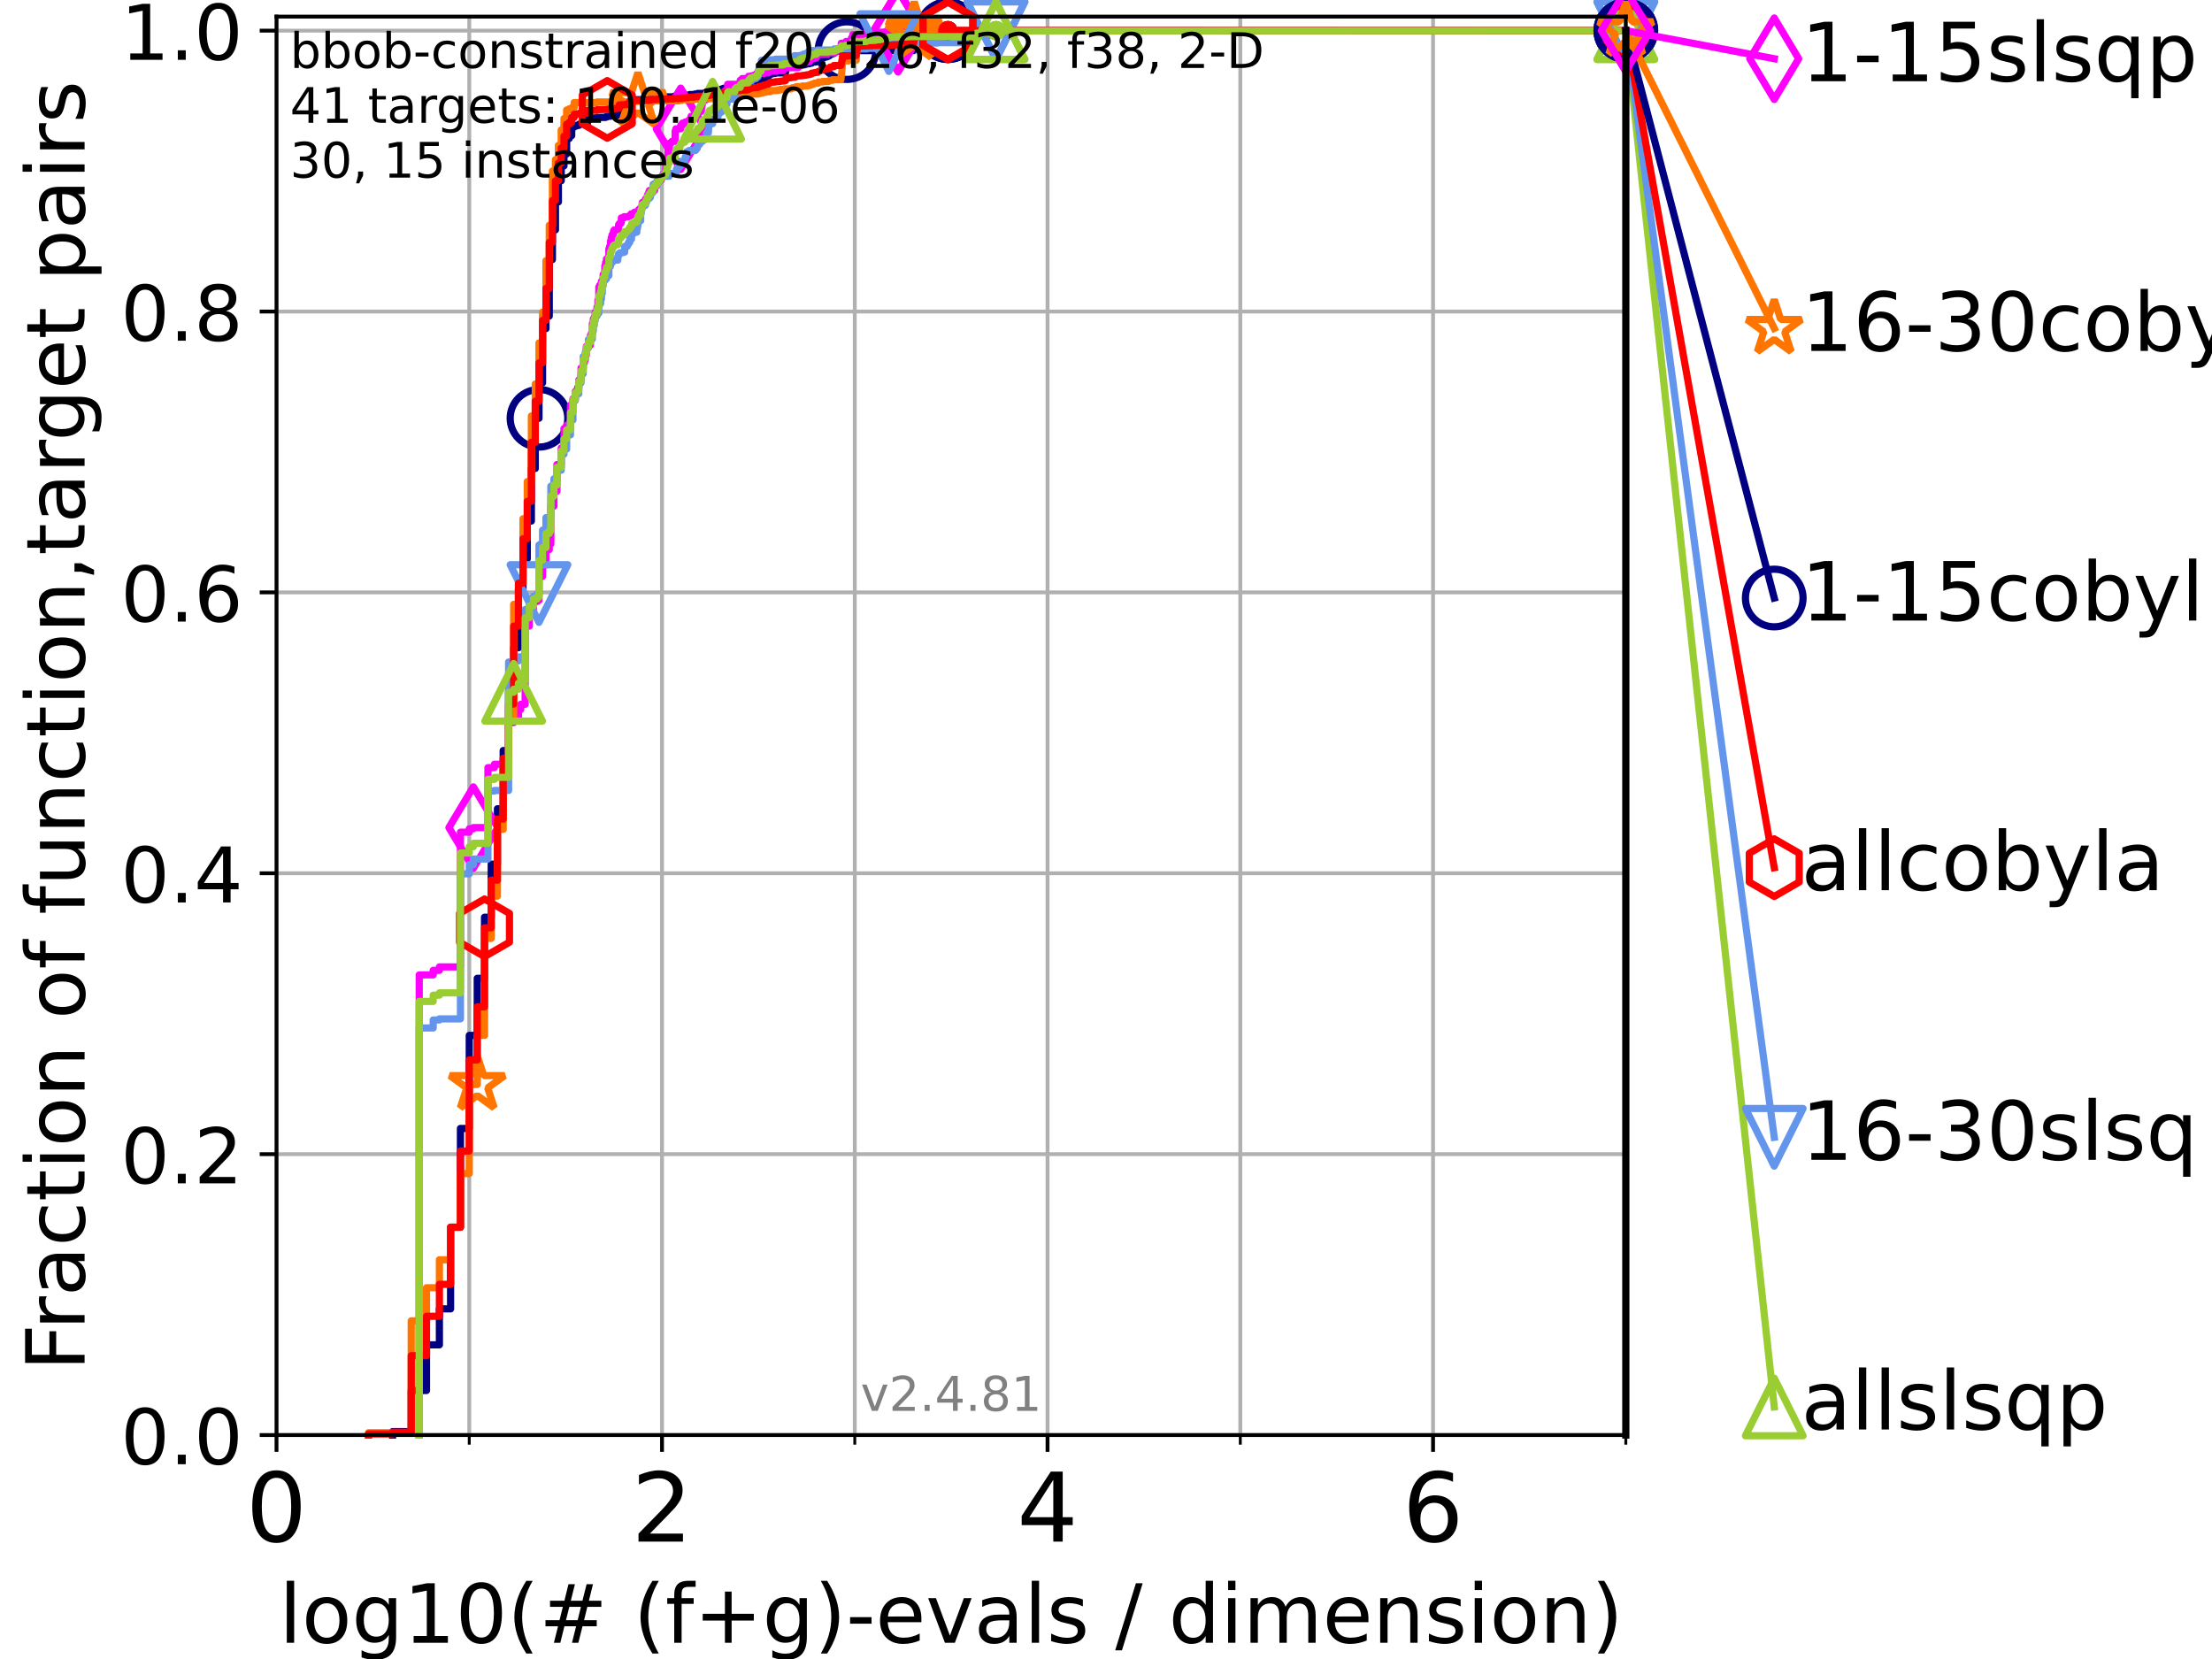 <?xml version="1.0" encoding="utf-8" standalone="no"?>
<!DOCTYPE svg PUBLIC "-//W3C//DTD SVG 1.1//EN"
  "http://www.w3.org/Graphics/SVG/1.1/DTD/svg11.dtd">
<!-- Created with matplotlib (https://matplotlib.org/) -->
<svg height="345.6pt" version="1.1" viewBox="0 0 460.8 345.6" width="460.8pt" xmlns="http://www.w3.org/2000/svg" xmlns:xlink="http://www.w3.org/1999/xlink">
 <defs>
  <style type="text/css">*{stroke-linecap:butt;stroke-linejoin:round;}</style>
 </defs>
 <g id="figure_1">
  <g id="patch_1">
   <path d="M 0 345.6 
L 460.8 345.6 
L 460.8 0 
L 0 0 
z
" style="fill:#ffffff;"/>
  </g>
  <g id="axes_1">
   <g id="patch_2">
    <path d="M 57.6 298.944 
L 338.688 298.944 
L 338.688 3.456 
L 57.6 3.456 
z
" style="fill:#ffffff;"/>
   </g>
   <g id="matplotlib.axis_1">
    <g id="xtick_1">
     <g id="line2d_1">
      <path clip-path="url(#p70014cabef)" d="M 57.6 298.944 
L 57.6 3.456 
" style="fill:none;stroke:#b0b0b0;stroke-linecap:square;stroke-width:0.8;"/>
     </g>
     <g id="line2d_2">
      <defs>
       <path d="M 0 0 
L 0 3.5 
" id="mcdc50c38b9" style="stroke:#000000;stroke-width:0.8;"/>
      </defs>
      <g>
       <use style="stroke:#000000;stroke-width:0.8;" x="57.6" xlink:href="#mcdc50c38b9" y="298.944"/>
      </g>
     </g>
     <g id="text_1">
      <!-- 0 -->
      <g transform="translate(51.237 321.141)scale(0.2 -0.2)">
       <defs>
        <path d="M 31.781 66.406 
Q 24.172 66.406 20.328 58.906 
Q 16.5 51.422 16.5 36.375 
Q 16.5 21.391 20.328 13.891 
Q 24.172 6.391 31.781 6.391 
Q 39.453 6.391 43.281 13.891 
Q 47.125 21.391 47.125 36.375 
Q 47.125 51.422 43.281 58.906 
Q 39.453 66.406 31.781 66.406 
z
M 31.781 74.219 
Q 44.047 74.219 50.516 64.516 
Q 56.984 54.828 56.984 36.375 
Q 56.984 17.969 50.516 8.266 
Q 44.047 -1.422 31.781 -1.422 
Q 19.531 -1.422 13.062 8.266 
Q 6.594 17.969 6.594 36.375 
Q 6.594 54.828 13.062 64.516 
Q 19.531 74.219 31.781 74.219 
z
" id="DejaVuSans-48"/>
       </defs>
       <use xlink:href="#DejaVuSans-48"/>
      </g>
     </g>
    </g>
    <g id="xtick_2">
     <g id="line2d_3">
      <path clip-path="url(#p70014cabef)" d="M 137.911 298.944 
L 137.911 3.456 
" style="fill:none;stroke:#b0b0b0;stroke-linecap:square;stroke-width:0.8;"/>
     </g>
     <g id="line2d_4">
      <g>
       <use style="stroke:#000000;stroke-width:0.8;" x="137.911" xlink:href="#mcdc50c38b9" y="298.944"/>
      </g>
     </g>
     <g id="text_2">
      <!-- 2 -->
      <g transform="translate(131.548 321.141)scale(0.2 -0.2)">
       <defs>
        <path d="M 19.188 8.297 
L 53.609 8.297 
L 53.609 0 
L 7.328 0 
L 7.328 8.297 
Q 12.938 14.109 22.625 23.891 
Q 32.328 33.688 34.812 36.531 
Q 39.547 41.844 41.422 45.531 
Q 43.312 49.219 43.312 52.781 
Q 43.312 58.594 39.234 62.25 
Q 35.156 65.922 28.609 65.922 
Q 23.969 65.922 18.812 64.312 
Q 13.672 62.703 7.812 59.422 
L 7.812 69.391 
Q 13.766 71.781 18.938 73 
Q 24.125 74.219 28.422 74.219 
Q 39.75 74.219 46.484 68.547 
Q 53.219 62.891 53.219 53.422 
Q 53.219 48.922 51.531 44.891 
Q 49.859 40.875 45.406 35.406 
Q 44.188 33.984 37.641 27.219 
Q 31.109 20.453 19.188 8.297 
z
" id="DejaVuSans-50"/>
       </defs>
       <use xlink:href="#DejaVuSans-50"/>
      </g>
     </g>
    </g>
    <g id="xtick_3">
     <g id="line2d_5">
      <path clip-path="url(#p70014cabef)" d="M 218.222 298.944 
L 218.222 3.456 
" style="fill:none;stroke:#b0b0b0;stroke-linecap:square;stroke-width:0.8;"/>
     </g>
     <g id="line2d_6">
      <g>
       <use style="stroke:#000000;stroke-width:0.8;" x="218.222" xlink:href="#mcdc50c38b9" y="298.944"/>
      </g>
     </g>
     <g id="text_3">
      <!-- 4 -->
      <g transform="translate(211.859 321.141)scale(0.2 -0.2)">
       <defs>
        <path d="M 37.797 64.312 
L 12.891 25.391 
L 37.797 25.391 
z
M 35.203 72.906 
L 47.609 72.906 
L 47.609 25.391 
L 58.016 25.391 
L 58.016 17.188 
L 47.609 17.188 
L 47.609 0 
L 37.797 0 
L 37.797 17.188 
L 4.891 17.188 
L 4.891 26.703 
z
" id="DejaVuSans-52"/>
       </defs>
       <use xlink:href="#DejaVuSans-52"/>
      </g>
     </g>
    </g>
    <g id="xtick_4">
     <g id="line2d_7">
      <path clip-path="url(#p70014cabef)" d="M 298.533 298.944 
L 298.533 3.456 
" style="fill:none;stroke:#b0b0b0;stroke-linecap:square;stroke-width:0.8;"/>
     </g>
     <g id="line2d_8">
      <g>
       <use style="stroke:#000000;stroke-width:0.8;" x="298.533" xlink:href="#mcdc50c38b9" y="298.944"/>
      </g>
     </g>
     <g id="text_4">
      <!-- 6 -->
      <g transform="translate(292.17 321.141)scale(0.2 -0.2)">
       <defs>
        <path d="M 33.016 40.375 
Q 26.375 40.375 22.484 35.828 
Q 18.609 31.297 18.609 23.391 
Q 18.609 15.531 22.484 10.953 
Q 26.375 6.391 33.016 6.391 
Q 39.656 6.391 43.531 10.953 
Q 47.406 15.531 47.406 23.391 
Q 47.406 31.297 43.531 35.828 
Q 39.656 40.375 33.016 40.375 
z
M 52.594 71.297 
L 52.594 62.312 
Q 48.875 64.062 45.094 64.984 
Q 41.312 65.922 37.594 65.922 
Q 27.828 65.922 22.672 59.328 
Q 17.531 52.734 16.797 39.406 
Q 19.672 43.656 24.016 45.922 
Q 28.375 48.188 33.594 48.188 
Q 44.578 48.188 50.953 41.516 
Q 57.328 34.859 57.328 23.391 
Q 57.328 12.156 50.688 5.359 
Q 44.047 -1.422 33.016 -1.422 
Q 20.359 -1.422 13.672 8.266 
Q 6.984 17.969 6.984 36.375 
Q 6.984 53.656 15.188 63.938 
Q 23.391 74.219 37.203 74.219 
Q 40.922 74.219 44.703 73.484 
Q 48.484 72.75 52.594 71.297 
z
" id="DejaVuSans-54"/>
       </defs>
       <use xlink:href="#DejaVuSans-54"/>
      </g>
     </g>
    </g>
    <g id="xtick_5">
     <g id="line2d_9">
      <path clip-path="url(#p70014cabef)" d="M 97.755 298.944 
L 97.755 3.456 
" style="fill:none;stroke:#b0b0b0;stroke-linecap:square;stroke-width:0.8;"/>
     </g>
     <g id="line2d_10">
      <defs>
       <path d="M 0 0 
L 0 2 
" id="m64fb4ad377" style="stroke:#000000;stroke-width:0.6;"/>
      </defs>
      <g>
       <use style="stroke:#000000;stroke-width:0.6;" x="97.755" xlink:href="#m64fb4ad377" y="298.944"/>
      </g>
     </g>
    </g>
    <g id="xtick_6">
     <g id="line2d_11">
      <path clip-path="url(#p70014cabef)" d="M 178.066 298.944 
L 178.066 3.456 
" style="fill:none;stroke:#b0b0b0;stroke-linecap:square;stroke-width:0.8;"/>
     </g>
     <g id="line2d_12">
      <g>
       <use style="stroke:#000000;stroke-width:0.6;" x="178.066" xlink:href="#m64fb4ad377" y="298.944"/>
      </g>
     </g>
    </g>
    <g id="xtick_7">
     <g id="line2d_13">
      <path clip-path="url(#p70014cabef)" d="M 258.377 298.944 
L 258.377 3.456 
" style="fill:none;stroke:#b0b0b0;stroke-linecap:square;stroke-width:0.8;"/>
     </g>
     <g id="line2d_14">
      <g>
       <use style="stroke:#000000;stroke-width:0.6;" x="258.377" xlink:href="#m64fb4ad377" y="298.944"/>
      </g>
     </g>
    </g>
    <g id="xtick_8">
     <g id="line2d_15">
      <path clip-path="url(#p70014cabef)" d="M 338.688 298.944 
L 338.688 3.456 
" style="fill:none;stroke:#b0b0b0;stroke-linecap:square;stroke-width:0.8;"/>
     </g>
     <g id="line2d_16">
      <g>
       <use style="stroke:#000000;stroke-width:0.6;" x="338.688" xlink:href="#m64fb4ad377" y="298.944"/>
      </g>
     </g>
    </g>
    <g id="text_5">
     <!-- log10(# (f+g)-evals / dimension) -->
     <g transform="translate(58.145 342.218)scale(0.17 -0.17)">
      <defs>
       <path d="M 9.422 75.984 
L 18.406 75.984 
L 18.406 0 
L 9.422 0 
z
" id="DejaVuSans-108"/>
       <path d="M 30.609 48.391 
Q 23.391 48.391 19.188 42.75 
Q 14.984 37.109 14.984 27.297 
Q 14.984 17.484 19.156 11.844 
Q 23.344 6.203 30.609 6.203 
Q 37.797 6.203 41.984 11.859 
Q 46.188 17.531 46.188 27.297 
Q 46.188 37.016 41.984 42.703 
Q 37.797 48.391 30.609 48.391 
z
M 30.609 56 
Q 42.328 56 49.016 48.375 
Q 55.719 40.766 55.719 27.297 
Q 55.719 13.875 49.016 6.219 
Q 42.328 -1.422 30.609 -1.422 
Q 18.844 -1.422 12.172 6.219 
Q 5.516 13.875 5.516 27.297 
Q 5.516 40.766 12.172 48.375 
Q 18.844 56 30.609 56 
z
" id="DejaVuSans-111"/>
       <path d="M 45.406 27.984 
Q 45.406 37.75 41.375 43.109 
Q 37.359 48.484 30.078 48.484 
Q 22.859 48.484 18.828 43.109 
Q 14.797 37.75 14.797 27.984 
Q 14.797 18.266 18.828 12.891 
Q 22.859 7.516 30.078 7.516 
Q 37.359 7.516 41.375 12.891 
Q 45.406 18.266 45.406 27.984 
z
M 54.391 6.781 
Q 54.391 -7.172 48.188 -13.984 
Q 42 -20.797 29.203 -20.797 
Q 24.469 -20.797 20.266 -20.094 
Q 16.062 -19.391 12.109 -17.922 
L 12.109 -9.188 
Q 16.062 -11.328 19.922 -12.344 
Q 23.781 -13.375 27.781 -13.375 
Q 36.625 -13.375 41.016 -8.766 
Q 45.406 -4.156 45.406 5.172 
L 45.406 9.625 
Q 42.625 4.781 38.281 2.391 
Q 33.938 0 27.875 0 
Q 17.828 0 11.672 7.656 
Q 5.516 15.328 5.516 27.984 
Q 5.516 40.672 11.672 48.328 
Q 17.828 56 27.875 56 
Q 33.938 56 38.281 53.609 
Q 42.625 51.219 45.406 46.391 
L 45.406 54.688 
L 54.391 54.688 
z
" id="DejaVuSans-103"/>
       <path d="M 12.406 8.297 
L 28.516 8.297 
L 28.516 63.922 
L 10.984 60.406 
L 10.984 69.391 
L 28.422 72.906 
L 38.281 72.906 
L 38.281 8.297 
L 54.391 8.297 
L 54.391 0 
L 12.406 0 
z
" id="DejaVuSans-49"/>
       <path d="M 31 75.875 
Q 24.469 64.656 21.281 53.656 
Q 18.109 42.672 18.109 31.391 
Q 18.109 20.125 21.312 9.062 
Q 24.516 -2 31 -13.188 
L 23.188 -13.188 
Q 15.875 -1.703 12.234 9.375 
Q 8.594 20.453 8.594 31.391 
Q 8.594 42.281 12.203 53.312 
Q 15.828 64.359 23.188 75.875 
z
" id="DejaVuSans-40"/>
       <path d="M 51.125 44 
L 36.922 44 
L 32.812 27.688 
L 47.125 27.688 
z
M 43.797 71.781 
L 38.719 51.516 
L 52.984 51.516 
L 58.109 71.781 
L 65.922 71.781 
L 60.891 51.516 
L 76.125 51.516 
L 76.125 44 
L 58.984 44 
L 54.984 27.688 
L 70.516 27.688 
L 70.516 20.219 
L 53.078 20.219 
L 48 0 
L 40.188 0 
L 45.219 20.219 
L 30.906 20.219 
L 25.875 0 
L 18.016 0 
L 23.094 20.219 
L 7.719 20.219 
L 7.719 27.688 
L 24.906 27.688 
L 29 44 
L 13.281 44 
L 13.281 51.516 
L 30.906 51.516 
L 35.891 71.781 
z
" id="DejaVuSans-35"/>
       <path id="DejaVuSans-32"/>
       <path d="M 37.109 75.984 
L 37.109 68.5 
L 28.516 68.5 
Q 23.688 68.5 21.797 66.547 
Q 19.922 64.594 19.922 59.516 
L 19.922 54.688 
L 34.719 54.688 
L 34.719 47.703 
L 19.922 47.703 
L 19.922 0 
L 10.891 0 
L 10.891 47.703 
L 2.297 47.703 
L 2.297 54.688 
L 10.891 54.688 
L 10.891 58.5 
Q 10.891 67.625 15.141 71.797 
Q 19.391 75.984 28.609 75.984 
z
" id="DejaVuSans-102"/>
       <path d="M 46 62.703 
L 46 35.5 
L 73.188 35.5 
L 73.188 27.203 
L 46 27.203 
L 46 0 
L 37.797 0 
L 37.797 27.203 
L 10.594 27.203 
L 10.594 35.5 
L 37.797 35.5 
L 37.797 62.703 
z
" id="DejaVuSans-43"/>
       <path d="M 8.016 75.875 
L 15.828 75.875 
Q 23.141 64.359 26.781 53.312 
Q 30.422 42.281 30.422 31.391 
Q 30.422 20.453 26.781 9.375 
Q 23.141 -1.703 15.828 -13.188 
L 8.016 -13.188 
Q 14.5 -2 17.703 9.062 
Q 20.906 20.125 20.906 31.391 
Q 20.906 42.672 17.703 53.656 
Q 14.5 64.656 8.016 75.875 
z
" id="DejaVuSans-41"/>
       <path d="M 4.891 31.391 
L 31.203 31.391 
L 31.203 23.391 
L 4.891 23.391 
z
" id="DejaVuSans-45"/>
       <path d="M 56.203 29.594 
L 56.203 25.203 
L 14.891 25.203 
Q 15.484 15.922 20.484 11.062 
Q 25.484 6.203 34.422 6.203 
Q 39.594 6.203 44.453 7.469 
Q 49.312 8.734 54.109 11.281 
L 54.109 2.781 
Q 49.266 0.734 44.188 -0.344 
Q 39.109 -1.422 33.891 -1.422 
Q 20.797 -1.422 13.156 6.188 
Q 5.516 13.812 5.516 26.812 
Q 5.516 40.234 12.766 48.109 
Q 20.016 56 32.328 56 
Q 43.359 56 49.781 48.891 
Q 56.203 41.797 56.203 29.594 
z
M 47.219 32.234 
Q 47.125 39.594 43.094 43.984 
Q 39.062 48.391 32.422 48.391 
Q 24.906 48.391 20.391 44.141 
Q 15.875 39.891 15.188 32.172 
z
" id="DejaVuSans-101"/>
       <path d="M 2.984 54.688 
L 12.5 54.688 
L 29.594 8.797 
L 46.688 54.688 
L 56.203 54.688 
L 35.688 0 
L 23.484 0 
z
" id="DejaVuSans-118"/>
       <path d="M 34.281 27.484 
Q 23.391 27.484 19.188 25 
Q 14.984 22.516 14.984 16.5 
Q 14.984 11.719 18.141 8.906 
Q 21.297 6.109 26.703 6.109 
Q 34.188 6.109 38.703 11.406 
Q 43.219 16.703 43.219 25.484 
L 43.219 27.484 
z
M 52.203 31.203 
L 52.203 0 
L 43.219 0 
L 43.219 8.297 
Q 40.141 3.328 35.547 0.953 
Q 30.953 -1.422 24.312 -1.422 
Q 15.922 -1.422 10.953 3.297 
Q 6 8.016 6 15.922 
Q 6 25.141 12.172 29.828 
Q 18.359 34.516 30.609 34.516 
L 43.219 34.516 
L 43.219 35.406 
Q 43.219 41.609 39.141 45 
Q 35.062 48.391 27.688 48.391 
Q 23 48.391 18.547 47.266 
Q 14.109 46.141 10.016 43.891 
L 10.016 52.203 
Q 14.938 54.109 19.578 55.047 
Q 24.219 56 28.609 56 
Q 40.484 56 46.344 49.844 
Q 52.203 43.703 52.203 31.203 
z
" id="DejaVuSans-97"/>
       <path d="M 44.281 53.078 
L 44.281 44.578 
Q 40.484 46.531 36.375 47.5 
Q 32.281 48.484 27.875 48.484 
Q 21.188 48.484 17.844 46.438 
Q 14.5 44.391 14.5 40.281 
Q 14.5 37.156 16.891 35.375 
Q 19.281 33.594 26.516 31.984 
L 29.594 31.297 
Q 39.156 29.25 43.188 25.516 
Q 47.219 21.781 47.219 15.094 
Q 47.219 7.469 41.188 3.016 
Q 35.156 -1.422 24.609 -1.422 
Q 20.219 -1.422 15.453 -0.562 
Q 10.688 0.297 5.422 2 
L 5.422 11.281 
Q 10.406 8.688 15.234 7.391 
Q 20.062 6.109 24.812 6.109 
Q 31.156 6.109 34.562 8.281 
Q 37.984 10.453 37.984 14.406 
Q 37.984 18.062 35.516 20.016 
Q 33.062 21.969 24.703 23.781 
L 21.578 24.516 
Q 13.234 26.266 9.516 29.906 
Q 5.812 33.547 5.812 39.891 
Q 5.812 47.609 11.281 51.797 
Q 16.75 56 26.812 56 
Q 31.781 56 36.172 55.266 
Q 40.578 54.547 44.281 53.078 
z
" id="DejaVuSans-115"/>
       <path d="M 25.391 72.906 
L 33.688 72.906 
L 8.297 -9.281 
L 0 -9.281 
z
" id="DejaVuSans-47"/>
       <path d="M 45.406 46.391 
L 45.406 75.984 
L 54.391 75.984 
L 54.391 0 
L 45.406 0 
L 45.406 8.203 
Q 42.578 3.328 38.25 0.953 
Q 33.938 -1.422 27.875 -1.422 
Q 17.969 -1.422 11.734 6.484 
Q 5.516 14.406 5.516 27.297 
Q 5.516 40.188 11.734 48.094 
Q 17.969 56 27.875 56 
Q 33.938 56 38.25 53.625 
Q 42.578 51.266 45.406 46.391 
z
M 14.797 27.297 
Q 14.797 17.391 18.875 11.75 
Q 22.953 6.109 30.078 6.109 
Q 37.203 6.109 41.297 11.75 
Q 45.406 17.391 45.406 27.297 
Q 45.406 37.203 41.297 42.844 
Q 37.203 48.484 30.078 48.484 
Q 22.953 48.484 18.875 42.844 
Q 14.797 37.203 14.797 27.297 
z
" id="DejaVuSans-100"/>
       <path d="M 9.422 54.688 
L 18.406 54.688 
L 18.406 0 
L 9.422 0 
z
M 9.422 75.984 
L 18.406 75.984 
L 18.406 64.594 
L 9.422 64.594 
z
" id="DejaVuSans-105"/>
       <path d="M 52 44.188 
Q 55.375 50.25 60.062 53.125 
Q 64.75 56 71.094 56 
Q 79.641 56 84.281 50.016 
Q 88.922 44.047 88.922 33.016 
L 88.922 0 
L 79.891 0 
L 79.891 32.719 
Q 79.891 40.578 77.094 44.375 
Q 74.312 48.188 68.609 48.188 
Q 61.625 48.188 57.562 43.547 
Q 53.516 38.922 53.516 30.906 
L 53.516 0 
L 44.484 0 
L 44.484 32.719 
Q 44.484 40.625 41.703 44.406 
Q 38.922 48.188 33.109 48.188 
Q 26.219 48.188 22.156 43.531 
Q 18.109 38.875 18.109 30.906 
L 18.109 0 
L 9.078 0 
L 9.078 54.688 
L 18.109 54.688 
L 18.109 46.188 
Q 21.188 51.219 25.484 53.609 
Q 29.781 56 35.688 56 
Q 41.656 56 45.828 52.969 
Q 50 49.953 52 44.188 
z
" id="DejaVuSans-109"/>
       <path d="M 54.891 33.016 
L 54.891 0 
L 45.906 0 
L 45.906 32.719 
Q 45.906 40.484 42.875 44.328 
Q 39.844 48.188 33.797 48.188 
Q 26.516 48.188 22.312 43.547 
Q 18.109 38.922 18.109 30.906 
L 18.109 0 
L 9.078 0 
L 9.078 54.688 
L 18.109 54.688 
L 18.109 46.188 
Q 21.344 51.125 25.703 53.562 
Q 30.078 56 35.797 56 
Q 45.219 56 50.047 50.172 
Q 54.891 44.344 54.891 33.016 
z
" id="DejaVuSans-110"/>
      </defs>
      <use xlink:href="#DejaVuSans-108"/>
      <use x="27.783" xlink:href="#DejaVuSans-111"/>
      <use x="88.965" xlink:href="#DejaVuSans-103"/>
      <use x="152.441" xlink:href="#DejaVuSans-49"/>
      <use x="216.064" xlink:href="#DejaVuSans-48"/>
      <use x="279.688" xlink:href="#DejaVuSans-40"/>
      <use x="318.701" xlink:href="#DejaVuSans-35"/>
      <use x="402.49" xlink:href="#DejaVuSans-32"/>
      <use x="434.277" xlink:href="#DejaVuSans-40"/>
      <use x="473.291" xlink:href="#DejaVuSans-102"/>
      <use x="508.496" xlink:href="#DejaVuSans-43"/>
      <use x="592.285" xlink:href="#DejaVuSans-103"/>
      <use x="655.762" xlink:href="#DejaVuSans-41"/>
      <use x="694.775" xlink:href="#DejaVuSans-45"/>
      <use x="730.859" xlink:href="#DejaVuSans-101"/>
      <use x="792.383" xlink:href="#DejaVuSans-118"/>
      <use x="851.562" xlink:href="#DejaVuSans-97"/>
      <use x="912.842" xlink:href="#DejaVuSans-108"/>
      <use x="940.625" xlink:href="#DejaVuSans-115"/>
      <use x="992.725" xlink:href="#DejaVuSans-32"/>
      <use x="1024.512" xlink:href="#DejaVuSans-47"/>
      <use x="1058.203" xlink:href="#DejaVuSans-32"/>
      <use x="1089.99" xlink:href="#DejaVuSans-100"/>
      <use x="1153.467" xlink:href="#DejaVuSans-105"/>
      <use x="1181.25" xlink:href="#DejaVuSans-109"/>
      <use x="1278.662" xlink:href="#DejaVuSans-101"/>
      <use x="1340.186" xlink:href="#DejaVuSans-110"/>
      <use x="1403.564" xlink:href="#DejaVuSans-115"/>
      <use x="1455.664" xlink:href="#DejaVuSans-105"/>
      <use x="1483.447" xlink:href="#DejaVuSans-111"/>
      <use x="1544.629" xlink:href="#DejaVuSans-110"/>
      <use x="1608.008" xlink:href="#DejaVuSans-41"/>
     </g>
    </g>
   </g>
   <g id="matplotlib.axis_2">
    <g id="ytick_1">
     <g id="line2d_17">
      <path clip-path="url(#p70014cabef)" d="M 57.6 298.944 
L 338.688 298.944 
" style="fill:none;stroke:#b0b0b0;stroke-linecap:square;stroke-width:0.8;"/>
     </g>
     <g id="line2d_18">
      <defs>
       <path d="M 0 0 
L -3.5 0 
" id="m6d485da262" style="stroke:#000000;stroke-width:0.8;"/>
      </defs>
      <g>
       <use style="stroke:#000000;stroke-width:0.8;" x="57.6" xlink:href="#m6d485da262" y="298.944"/>
      </g>
     </g>
     <g id="text_6">
      <!-- 0.0 -->
      <g transform="translate(25.155 305.023)scale(0.16 -0.16)">
       <defs>
        <path d="M 10.688 12.406 
L 21 12.406 
L 21 0 
L 10.688 0 
z
" id="DejaVuSans-46"/>
       </defs>
       <use xlink:href="#DejaVuSans-48"/>
       <use x="63.623" xlink:href="#DejaVuSans-46"/>
       <use x="95.41" xlink:href="#DejaVuSans-48"/>
      </g>
     </g>
    </g>
    <g id="ytick_2">
     <g id="line2d_19">
      <path clip-path="url(#p70014cabef)" d="M 57.6 240.432 
L 338.688 240.432 
" style="fill:none;stroke:#b0b0b0;stroke-linecap:square;stroke-width:0.8;"/>
     </g>
     <g id="line2d_20">
      <g>
       <use style="stroke:#000000;stroke-width:0.8;" x="57.6" xlink:href="#m6d485da262" y="240.432"/>
      </g>
     </g>
     <g id="text_7">
      <!-- 0.2 -->
      <g transform="translate(25.155 246.51)scale(0.16 -0.16)">
       <use xlink:href="#DejaVuSans-48"/>
       <use x="63.623" xlink:href="#DejaVuSans-46"/>
       <use x="95.41" xlink:href="#DejaVuSans-50"/>
      </g>
     </g>
    </g>
    <g id="ytick_3">
     <g id="line2d_21">
      <path clip-path="url(#p70014cabef)" d="M 57.6 181.919 
L 338.688 181.919 
" style="fill:none;stroke:#b0b0b0;stroke-linecap:square;stroke-width:0.8;"/>
     </g>
     <g id="line2d_22">
      <g>
       <use style="stroke:#000000;stroke-width:0.8;" x="57.6" xlink:href="#m6d485da262" y="181.919"/>
      </g>
     </g>
     <g id="text_8">
      <!-- 0.4 -->
      <g transform="translate(25.155 187.998)scale(0.16 -0.16)">
       <use xlink:href="#DejaVuSans-48"/>
       <use x="63.623" xlink:href="#DejaVuSans-46"/>
       <use x="95.41" xlink:href="#DejaVuSans-52"/>
      </g>
     </g>
    </g>
    <g id="ytick_4">
     <g id="line2d_23">
      <path clip-path="url(#p70014cabef)" d="M 57.6 123.407 
L 338.688 123.407 
" style="fill:none;stroke:#b0b0b0;stroke-linecap:square;stroke-width:0.8;"/>
     </g>
     <g id="line2d_24">
      <g>
       <use style="stroke:#000000;stroke-width:0.8;" x="57.6" xlink:href="#m6d485da262" y="123.407"/>
      </g>
     </g>
     <g id="text_9">
      <!-- 0.6 -->
      <g transform="translate(25.155 129.485)scale(0.16 -0.16)">
       <use xlink:href="#DejaVuSans-48"/>
       <use x="63.623" xlink:href="#DejaVuSans-46"/>
       <use x="95.41" xlink:href="#DejaVuSans-54"/>
      </g>
     </g>
    </g>
    <g id="ytick_5">
     <g id="line2d_25">
      <path clip-path="url(#p70014cabef)" d="M 57.6 64.894 
L 338.688 64.894 
" style="fill:none;stroke:#b0b0b0;stroke-linecap:square;stroke-width:0.8;"/>
     </g>
     <g id="line2d_26">
      <g>
       <use style="stroke:#000000;stroke-width:0.8;" x="57.6" xlink:href="#m6d485da262" y="64.894"/>
      </g>
     </g>
     <g id="text_10">
      <!-- 0.8 -->
      <g transform="translate(25.155 70.973)scale(0.16 -0.16)">
       <defs>
        <path d="M 31.781 34.625 
Q 24.75 34.625 20.719 30.859 
Q 16.703 27.094 16.703 20.516 
Q 16.703 13.922 20.719 10.156 
Q 24.75 6.391 31.781 6.391 
Q 38.812 6.391 42.859 10.172 
Q 46.922 13.969 46.922 20.516 
Q 46.922 27.094 42.891 30.859 
Q 38.875 34.625 31.781 34.625 
z
M 21.922 38.812 
Q 15.578 40.375 12.031 44.719 
Q 8.5 49.078 8.5 55.328 
Q 8.5 64.062 14.719 69.141 
Q 20.953 74.219 31.781 74.219 
Q 42.672 74.219 48.875 69.141 
Q 55.078 64.062 55.078 55.328 
Q 55.078 49.078 51.531 44.719 
Q 48 40.375 41.703 38.812 
Q 48.828 37.156 52.797 32.312 
Q 56.781 27.484 56.781 20.516 
Q 56.781 9.906 50.312 4.234 
Q 43.844 -1.422 31.781 -1.422 
Q 19.734 -1.422 13.25 4.234 
Q 6.781 9.906 6.781 20.516 
Q 6.781 27.484 10.781 32.312 
Q 14.797 37.156 21.922 38.812 
z
M 18.312 54.391 
Q 18.312 48.734 21.844 45.562 
Q 25.391 42.391 31.781 42.391 
Q 38.141 42.391 41.719 45.562 
Q 45.312 48.734 45.312 54.391 
Q 45.312 60.062 41.719 63.234 
Q 38.141 66.406 31.781 66.406 
Q 25.391 66.406 21.844 63.234 
Q 18.312 60.062 18.312 54.391 
z
" id="DejaVuSans-56"/>
       </defs>
       <use xlink:href="#DejaVuSans-48"/>
       <use x="63.623" xlink:href="#DejaVuSans-46"/>
       <use x="95.41" xlink:href="#DejaVuSans-56"/>
      </g>
     </g>
    </g>
    <g id="ytick_6">
     <g id="line2d_27">
      <path clip-path="url(#p70014cabef)" d="M 57.6 6.382 
L 338.688 6.382 
" style="fill:none;stroke:#b0b0b0;stroke-linecap:square;stroke-width:0.8;"/>
     </g>
     <g id="line2d_28">
      <g>
       <use style="stroke:#000000;stroke-width:0.8;" x="57.6" xlink:href="#m6d485da262" y="6.382"/>
      </g>
     </g>
     <g id="text_11">
      <!-- 1.0 -->
      <g transform="translate(25.155 12.46)scale(0.16 -0.16)">
       <use xlink:href="#DejaVuSans-49"/>
       <use x="63.623" xlink:href="#DejaVuSans-46"/>
       <use x="95.41" xlink:href="#DejaVuSans-48"/>
      </g>
     </g>
    </g>
    <g id="text_12">
     <!-- Fraction of function,target pairs -->
     <g transform="translate(17.62 285.585)rotate(-90)scale(0.17 -0.17)">
      <defs>
       <path d="M 9.812 72.906 
L 51.703 72.906 
L 51.703 64.594 
L 19.672 64.594 
L 19.672 43.109 
L 48.578 43.109 
L 48.578 34.812 
L 19.672 34.812 
L 19.672 0 
L 9.812 0 
z
" id="DejaVuSans-70"/>
       <path d="M 41.109 46.297 
Q 39.594 47.172 37.812 47.578 
Q 36.031 48 33.891 48 
Q 26.266 48 22.188 43.047 
Q 18.109 38.094 18.109 28.812 
L 18.109 0 
L 9.078 0 
L 9.078 54.688 
L 18.109 54.688 
L 18.109 46.188 
Q 20.953 51.172 25.484 53.578 
Q 30.031 56 36.531 56 
Q 37.453 56 38.578 55.875 
Q 39.703 55.766 41.062 55.516 
z
" id="DejaVuSans-114"/>
       <path d="M 48.781 52.594 
L 48.781 44.188 
Q 44.969 46.297 41.141 47.344 
Q 37.312 48.391 33.406 48.391 
Q 24.656 48.391 19.812 42.844 
Q 14.984 37.312 14.984 27.297 
Q 14.984 17.281 19.812 11.734 
Q 24.656 6.203 33.406 6.203 
Q 37.312 6.203 41.141 7.25 
Q 44.969 8.297 48.781 10.406 
L 48.781 2.094 
Q 45.016 0.344 40.984 -0.531 
Q 36.969 -1.422 32.422 -1.422 
Q 20.062 -1.422 12.781 6.344 
Q 5.516 14.109 5.516 27.297 
Q 5.516 40.672 12.859 48.328 
Q 20.219 56 33.016 56 
Q 37.156 56 41.109 55.141 
Q 45.062 54.297 48.781 52.594 
z
" id="DejaVuSans-99"/>
       <path d="M 18.312 70.219 
L 18.312 54.688 
L 36.812 54.688 
L 36.812 47.703 
L 18.312 47.703 
L 18.312 18.016 
Q 18.312 11.328 20.141 9.422 
Q 21.969 7.516 27.594 7.516 
L 36.812 7.516 
L 36.812 0 
L 27.594 0 
Q 17.188 0 13.234 3.875 
Q 9.281 7.766 9.281 18.016 
L 9.281 47.703 
L 2.688 47.703 
L 2.688 54.688 
L 9.281 54.688 
L 9.281 70.219 
z
" id="DejaVuSans-116"/>
       <path d="M 8.5 21.578 
L 8.5 54.688 
L 17.484 54.688 
L 17.484 21.922 
Q 17.484 14.156 20.5 10.266 
Q 23.531 6.391 29.594 6.391 
Q 36.859 6.391 41.078 11.031 
Q 45.312 15.672 45.312 23.688 
L 45.312 54.688 
L 54.297 54.688 
L 54.297 0 
L 45.312 0 
L 45.312 8.406 
Q 42.047 3.422 37.719 1 
Q 33.406 -1.422 27.688 -1.422 
Q 18.266 -1.422 13.375 4.438 
Q 8.5 10.297 8.5 21.578 
z
M 31.109 56 
z
" id="DejaVuSans-117"/>
       <path d="M 11.719 12.406 
L 22.016 12.406 
L 22.016 4 
L 14.016 -11.625 
L 7.719 -11.625 
L 11.719 4 
z
" id="DejaVuSans-44"/>
       <path d="M 18.109 8.203 
L 18.109 -20.797 
L 9.078 -20.797 
L 9.078 54.688 
L 18.109 54.688 
L 18.109 46.391 
Q 20.953 51.266 25.266 53.625 
Q 29.594 56 35.594 56 
Q 45.562 56 51.781 48.094 
Q 58.016 40.188 58.016 27.297 
Q 58.016 14.406 51.781 6.484 
Q 45.562 -1.422 35.594 -1.422 
Q 29.594 -1.422 25.266 0.953 
Q 20.953 3.328 18.109 8.203 
z
M 48.688 27.297 
Q 48.688 37.203 44.609 42.844 
Q 40.531 48.484 33.406 48.484 
Q 26.266 48.484 22.188 42.844 
Q 18.109 37.203 18.109 27.297 
Q 18.109 17.391 22.188 11.75 
Q 26.266 6.109 33.406 6.109 
Q 40.531 6.109 44.609 11.75 
Q 48.688 17.391 48.688 27.297 
z
" id="DejaVuSans-112"/>
      </defs>
      <use xlink:href="#DejaVuSans-70"/>
      <use x="50.27" xlink:href="#DejaVuSans-114"/>
      <use x="91.383" xlink:href="#DejaVuSans-97"/>
      <use x="152.662" xlink:href="#DejaVuSans-99"/>
      <use x="207.643" xlink:href="#DejaVuSans-116"/>
      <use x="246.852" xlink:href="#DejaVuSans-105"/>
      <use x="274.635" xlink:href="#DejaVuSans-111"/>
      <use x="335.816" xlink:href="#DejaVuSans-110"/>
      <use x="399.195" xlink:href="#DejaVuSans-32"/>
      <use x="430.982" xlink:href="#DejaVuSans-111"/>
      <use x="492.164" xlink:href="#DejaVuSans-102"/>
      <use x="527.369" xlink:href="#DejaVuSans-32"/>
      <use x="559.156" xlink:href="#DejaVuSans-102"/>
      <use x="594.361" xlink:href="#DejaVuSans-117"/>
      <use x="657.74" xlink:href="#DejaVuSans-110"/>
      <use x="721.119" xlink:href="#DejaVuSans-99"/>
      <use x="776.1" xlink:href="#DejaVuSans-116"/>
      <use x="815.309" xlink:href="#DejaVuSans-105"/>
      <use x="843.092" xlink:href="#DejaVuSans-111"/>
      <use x="904.273" xlink:href="#DejaVuSans-110"/>
      <use x="967.652" xlink:href="#DejaVuSans-44"/>
      <use x="999.439" xlink:href="#DejaVuSans-116"/>
      <use x="1038.648" xlink:href="#DejaVuSans-97"/>
      <use x="1099.928" xlink:href="#DejaVuSans-114"/>
      <use x="1139.291" xlink:href="#DejaVuSans-103"/>
      <use x="1202.768" xlink:href="#DejaVuSans-101"/>
      <use x="1264.291" xlink:href="#DejaVuSans-116"/>
      <use x="1303.5" xlink:href="#DejaVuSans-32"/>
      <use x="1335.287" xlink:href="#DejaVuSans-112"/>
      <use x="1398.764" xlink:href="#DejaVuSans-97"/>
      <use x="1460.043" xlink:href="#DejaVuSans-105"/>
      <use x="1487.826" xlink:href="#DejaVuSans-114"/>
      <use x="1528.939" xlink:href="#DejaVuSans-115"/>
     </g>
    </g>
   </g>
   <g id="line2d_29">
    <defs>
     <path d="M 0 1.5 
C 0.398 1.5 0.779 1.342 1.061 1.061 
C 1.342 0.779 1.5 0.398 1.5 0 
C 1.5 -0.398 1.342 -0.779 1.061 -1.061 
C 0.779 -1.342 0.398 -1.5 0 -1.5 
C -0.398 -1.5 -0.779 -1.342 -1.061 -1.061 
C -1.342 -0.779 -1.5 -0.398 -1.5 0 
C -1.5 0.398 -1.342 0.779 -1.061 1.061 
C -0.779 1.342 -0.398 1.5 0 1.5 
z
" id="m460fbb747a" style="stroke:#000080;"/>
    </defs>
    <g>
     <use style="fill:#000080;stroke:#000080;" x="197.462" xlink:href="#m460fbb747a" y="6.382"/>
     <use style="fill:#000080;stroke:#000080;" x="197.462" xlink:href="#m460fbb747a" y="6.382"/>
    </g>
   </g>
   <g id="line2d_30">
    <path d="M 81.776 298.944 
L 81.776 298.23 
L 85.667 298.23 
L 85.667 289.668 
L 88.847 289.668 
L 88.847 280.153 
L 91.535 280.153 
L 91.535 272.661 
L 93.864 272.661 
L 93.864 255.654 
L 95.918 255.654 
L 95.918 235.08 
L 97.755 235.08 
L 97.755 215.695 
L 99.418 215.695 
L 99.418 203.802 
L 100.935 203.802 
L 100.935 191.076 
L 102.331 191.076 
L 102.331 180.016 
L 103.623 180.016 
L 103.623 168.48 
L 104.826 168.48 
L 104.826 156.35 
L 105.952 156.35 
L 105.952 143.981 
L 107.009 143.981 
L 107.009 134.943 
L 108.006 134.943 
L 108.006 122.574 
L 108.949 122.574 
L 108.949 116.39 
L 109.843 116.39 
L 109.843 108.541 
L 110.694 108.541 
L 110.694 97.599 
L 111.506 97.599 
L 111.506 87.134 
L 112.281 87.134 
L 112.281 79.76 
L 113.023 79.76 
L 113.023 68.462 
L 113.735 68.462 
L 113.735 65.846 
L 114.419 65.846 
L 114.419 54.072 
L 115.077 54.072 
L 115.077 47.887 
L 115.711 47.887 
L 115.711 42.06 
L 116.323 42.06 
L 116.323 37.66 
L 116.914 37.66 
L 116.914 34.568 
L 117.486 34.568 
L 117.486 32.07 
L 118.04 32.07 
L 118.04 28.859 
L 118.577 28.859 
L 118.577 28.264 
L 119.097 28.264 
L 119.097 26.48 
L 119.603 26.48 
L 119.603 26.243 
L 120.094 26.243 
L 120.094 26.124 
L 120.572 26.124 
L 120.572 25.886 
L 121.037 25.886 
L 121.037 25.767 
L 122.362 25.767 
L 122.362 24.578 
L 124.369 24.578 
L 124.369 24.459 
L 126.168 24.459 
L 126.168 24.34 
L 126.507 24.34 
L 126.507 24.221 
L 127.165 24.221 
L 127.165 24.102 
L 128.108 24.102 
L 128.108 23.983 
L 128.709 23.983 
L 128.709 23.864 
L 129.002 23.864 
L 129.002 22.437 
L 129.853 22.437 
L 129.853 22.318 
L 130.665 22.318 
L 130.665 21.961 
L 131.185 21.961 
L 131.185 21.129 
L 131.44 21.129 
L 131.44 20.772 
L 135.482 20.772 
L 135.482 20.534 
L 135.682 20.534 
L 135.682 20.415 
L 136.832 20.415 
L 136.832 20.296 
L 137.736 20.296 
L 137.736 20.177 
L 140.348 20.177 
L 140.348 20.058 
L 142.352 20.058 
L 142.352 19.939 
L 143.273 19.939 
L 143.273 19.82 
L 143.654 19.82 
L 143.654 19.702 
L 144.748 19.702 
L 144.748 19.583 
L 145.327 19.583 
L 145.327 19.464 
L 146.749 19.464 
L 146.749 19.345 
L 147.369 19.345 
L 147.369 19.226 
L 147.868 19.226 
L 147.868 18.988 
L 148.827 18.988 
L 148.827 18.869 
L 149.012 18.869 
L 149.012 18.75 
L 149.999 18.75 
L 149.999 18.631 
L 150.429 18.631 
L 150.429 18.512 
L 150.683 18.512 
L 150.683 18.393 
L 151.26 18.393 
L 151.26 18.274 
L 151.975 18.274 
L 151.975 18.155 
L 152.436 18.155 
L 152.436 18.037 
L 152.811 18.037 
L 152.811 17.918 
L 153.96 17.918 
L 153.96 17.799 
L 154.641 17.799 
L 154.641 17.68 
L 155.489 17.68 
L 155.489 17.561 
L 155.679 17.561 
L 155.679 17.442 
L 155.991 17.442 
L 155.991 17.323 
L 156.236 17.323 
L 156.236 17.204 
L 156.358 17.204 
L 156.358 17.085 
L 156.777 17.085 
L 156.777 16.966 
L 157.642 16.966 
L 157.642 16.847 
L 157.865 16.847 
L 157.865 16.728 
L 158.031 16.728 
L 158.031 16.609 
L 158.519 16.609 
L 158.519 16.49 
L 158.942 16.49 
L 159.046 16.253 
L 159.355 16.253 
L 159.355 16.134 
L 159.708 16.134 
L 159.708 16.015 
L 160.006 16.015 
L 160.055 15.777 
L 160.201 15.777 
L 160.298 15.42 
L 160.821 15.42 
L 160.821 15.301 
L 161.511 15.301 
L 161.511 15.182 
L 163.449 15.182 
L 163.449 15.063 
L 163.65 15.063 
L 163.749 13.993 
L 164.18 13.993 
L 164.18 13.874 
L 165.697 13.874 
L 165.697 13.755 
L 165.908 13.755 
L 165.908 13.636 
L 166.962 13.636 
L 166.962 13.517 
L 167.545 13.517 
L 167.545 13.398 
L 167.955 13.398 
L 167.955 13.279 
L 168.627 13.279 
L 168.627 13.161 
L 169.07 13.161 
L 169.07 12.923 
L 169.981 12.923 
L 169.981 12.804 
L 170.365 12.804 
L 170.365 12.685 
L 170.581 12.685 
L 170.581 12.566 
L 170.794 12.566 
L 170.873 12.328 
L 171.056 12.328 
L 171.056 12.209 
L 171.186 12.209 
L 171.186 12.09 
L 171.57 12.09 
L 171.57 11.971 
L 171.796 11.971 
L 171.796 11.852 
L 172.265 11.852 
L 172.265 11.733 
L 172.554 11.733 
L 172.554 11.614 
L 172.792 11.614 
L 172.886 11.258 
L 173.395 11.258 
L 173.395 11.139 
L 173.722 11.139 
L 173.722 10.663 
L 176.441 10.663 
L 176.441 10.544 
L 190.306 10.544 
L 190.41 9.117 
L 190.487 9.117 
L 190.487 8.879 
L 195.43 8.879 
L 195.43 8.76 
L 197.37 8.76 
L 197.462 6.382 
L 338.688 6.382 
L 338.688 6.382 
" style="fill:none;stroke:#000080;stroke-linecap:square;stroke-width:1.5;"/>
   </g>
   <g id="line2d_31">
    <defs>
     <path d="M 0 6 
C 1.591 6 3.117 5.368 4.243 4.243 
C 5.368 3.117 6 1.591 6 0 
C 6 -1.591 5.368 -3.117 4.243 -4.243 
C 3.117 -5.368 1.591 -6 0 -6 
C -1.591 -6 -3.117 -5.368 -4.243 -4.243 
C -5.368 -3.117 -6 -1.591 -6 0 
C -6 1.591 -5.368 3.117 -4.243 4.243 
C -3.117 5.368 -1.591 6 0 6 
z
" id="m1a4d1009b8" style="stroke:#000080;stroke-width:1.5;"/>
    </defs>
    <g>
     <use style="fill-opacity:0;stroke:#000080;stroke-width:1.5;" x="112.281" xlink:href="#m1a4d1009b8" y="87.134"/>
     <use style="fill-opacity:0;stroke:#000080;stroke-width:1.5;" x="176.441" xlink:href="#m1a4d1009b8" y="10.544"/>
     <use style="fill-opacity:0;stroke:#000080;stroke-width:1.5;" x="197.462" xlink:href="#m1a4d1009b8" y="6.382"/>
     <use style="fill-opacity:0;stroke:#000080;stroke-width:1.5;" x="197.462" xlink:href="#m1a4d1009b8" y="6.382"/>
     <use style="fill-opacity:0;stroke:#000080;stroke-width:1.5;" x="338.688" xlink:href="#m1a4d1009b8" y="6.382"/>
    </g>
   </g>
   <g id="line2d_32">
    <path style="fill:none;stroke:#000080;stroke-linecap:square;stroke-width:1.5;"/>
    <g/>
   </g>
   <g id="line2d_33">
    <defs>
     <path d="M 0 1.5 
C 0.398 1.5 0.779 1.342 1.061 1.061 
C 1.342 0.779 1.5 0.398 1.5 0 
C 1.5 -0.398 1.342 -0.779 1.061 -1.061 
C 0.779 -1.342 0.398 -1.5 0 -1.5 
C -0.398 -1.5 -0.779 -1.342 -1.061 -1.061 
C -1.342 -0.779 -1.5 -0.398 -1.5 0 
C -1.5 0.398 -1.342 0.779 -1.061 1.061 
C -0.779 1.342 -0.398 1.5 0 1.5 
z
" id="m8a2e648125" style="stroke:#ff00ff;"/>
    </defs>
    <g>
     <use style="fill:#ff00ff;stroke:#ff00ff;" x="187.077" xlink:href="#m8a2e648125" y="6.382"/>
     <use style="fill:#ff00ff;stroke:#ff00ff;" x="187.077" xlink:href="#m8a2e648125" y="6.382"/>
    </g>
   </g>
   <g id="line2d_34">
    <path d="M 87.33 298.944 
L 87.33 203.088 
L 90.243 203.088 
L 90.243 202.137 
L 91.535 202.137 
L 91.535 201.423 
L 95.918 201.423 
L 95.918 173.356 
L 97.755 173.356 
L 97.755 172.643 
L 98.606 172.643 
L 98.606 172.405 
L 101.647 172.405 
L 101.647 159.917 
L 102.989 159.917 
L 102.989 159.204 
L 105.952 159.204 
L 105.952 150.522 
L 107.009 150.522 
L 107.009 149.452 
L 108.006 149.452 
L 108.006 147.787 
L 108.484 147.787 
L 108.484 146.716 
L 109.402 146.716 
L 109.402 130.423 
L 110.274 130.423 
L 110.274 127.688 
L 111.105 127.688 
L 111.105 125.309 
L 111.897 125.309 
L 111.897 125.072 
L 112.281 125.072 
L 112.281 120.077 
L 113.023 120.077 
L 113.023 117.698 
L 113.735 117.698 
L 113.735 114.487 
L 114.419 114.487 
L 114.419 113.298 
L 114.751 113.298 
L 114.751 105.448 
L 115.397 105.448 
L 115.397 102.356 
L 116.02 102.356 
L 116.02 96.767 
L 116.914 96.767 
L 116.914 93.318 
L 117.203 93.318 
L 117.203 93.199 
L 117.486 93.199 
L 117.486 89.274 
L 118.04 89.274 
L 118.04 88.561 
L 118.839 88.561 
L 118.839 84.398 
L 119.097 84.398 
L 119.097 84.279 
L 119.352 84.279 
L 119.352 83.09 
L 119.85 83.09 
L 119.85 81.544 
L 120.094 81.544 
L 120.094 81.306 
L 120.335 81.306 
L 120.335 80.711 
L 120.572 80.711 
L 120.572 79.165 
L 121.037 79.165 
L 121.037 76.668 
L 121.49 76.668 
L 121.49 75.598 
L 121.712 75.598 
L 121.712 75.003 
L 121.931 75.003 
L 121.931 73.933 
L 122.148 73.933 
L 122.148 72.149 
L 122.573 72.149 
L 122.573 72.03 
L 122.782 72.03 
L 122.782 71.911 
L 122.989 71.911 
L 122.989 69.889 
L 123.193 69.889 
L 123.193 69.413 
L 123.394 69.413 
L 123.394 67.392 
L 123.594 67.392 
L 123.594 66.44 
L 123.791 66.44 
L 123.791 66.083 
L 123.985 66.083 
L 123.985 65.013 
L 124.369 65.013 
L 124.369 63.943 
L 124.557 63.943 
L 124.557 62.516 
L 124.744 62.516 
L 124.744 59.78 
L 124.928 59.78 
L 124.928 59.423 
L 125.111 59.423 
L 125.111 59.186 
L 125.292 59.186 
L 125.292 58.591 
L 125.471 58.591 
L 125.471 58.353 
L 125.648 58.353 
L 125.648 57.164 
L 125.823 57.164 
L 125.823 56.926 
L 125.996 56.926 
L 125.996 55.38 
L 126.168 55.38 
L 126.168 54.666 
L 126.338 54.666 
L 126.338 53.953 
L 126.674 53.953 
L 126.674 53.596 
L 126.839 53.596 
L 126.839 51.812 
L 127.003 51.812 
L 127.003 51.336 
L 127.165 51.336 
L 127.165 50.266 
L 127.326 50.266 
L 127.326 49.552 
L 127.485 49.552 
L 127.485 48.958 
L 127.643 48.958 
L 127.643 48.72 
L 127.799 48.72 
L 127.799 48.125 
L 127.954 48.125 
L 127.954 47.887 
L 128.561 47.887 
L 128.561 47.768 
L 128.856 47.768 
L 128.856 46.817 
L 129.002 46.817 
L 129.002 46.579 
L 129.291 46.579 
L 129.291 46.341 
L 129.433 46.341 
L 129.433 45.39 
L 129.991 45.39 
L 129.991 45.152 
L 130.927 45.152 
L 130.927 45.033 
L 131.185 45.033 
L 131.185 44.914 
L 131.44 44.914 
L 131.44 44.557 
L 131.938 44.557 
L 131.938 44.439 
L 132.06 44.439 
L 132.06 44.32 
L 132.182 44.32 
L 132.182 44.201 
L 133.01 44.201 
L 133.01 43.725 
L 133.239 43.725 
L 133.239 43.487 
L 133.689 43.487 
L 133.8 42.179 
L 134.019 42.179 
L 134.019 42.06 
L 134.45 42.06 
L 134.45 41.465 
L 134.87 41.465 
L 134.87 40.633 
L 135.077 40.633 
L 135.179 39.919 
L 135.281 39.919 
L 135.281 39.681 
L 136.362 39.681 
L 136.457 38.73 
L 136.832 38.73 
L 136.832 37.779 
L 137.108 37.779 
L 137.108 37.541 
L 137.736 37.541 
L 137.736 37.184 
L 137.911 37.184 
L 137.911 36.827 
L 138.084 36.827 
L 138.084 36.351 
L 138.511 36.351 
L 138.595 35.876 
L 138.678 35.876 
L 138.678 34.924 
L 138.845 34.924 
L 138.927 32.903 
L 139.091 32.903 
L 139.172 31.238 
L 139.414 31.238 
L 139.494 29.81 
L 139.731 29.81 
L 139.731 29.691 
L 139.965 29.691 
L 139.965 29.454 
L 140.649 29.454 
L 140.649 27.313 
L 140.797 27.313 
L 140.797 26.837 
L 141.802 26.837 
L 141.802 26.124 
L 142.148 26.124 
L 142.148 25.648 
L 142.753 25.648 
L 142.753 25.41 
L 143.591 25.41 
L 143.591 24.934 
L 143.965 24.934 
L 143.965 24.221 
L 144.511 24.221 
L 144.511 24.102 
L 144.924 24.102 
L 144.924 23.626 
L 145.327 23.626 
L 145.327 23.388 
L 145.777 23.388 
L 145.888 23.15 
L 146.107 23.15 
L 146.162 21.961 
L 146.27 21.961 
L 146.27 21.129 
L 146.431 21.129 
L 146.538 20.891 
L 146.906 20.891 
L 146.906 20.653 
L 147.267 20.653 
L 147.267 20.534 
L 147.72 20.534 
L 147.72 20.177 
L 149.824 20.177 
L 149.824 19.82 
L 150.215 19.82 
L 150.258 19.583 
L 150.933 19.583 
L 150.933 18.988 
L 151.582 18.988 
L 151.582 17.561 
L 154.201 17.561 
L 154.201 16.728 
L 154.608 16.728 
L 154.608 16.372 
L 155.929 16.372 
L 155.929 15.896 
L 156.599 15.896 
L 156.599 15.777 
L 157.07 15.777 
L 157.07 15.658 
L 157.472 15.658 
L 157.472 15.539 
L 157.585 15.539 
L 157.585 15.301 
L 159.201 15.301 
L 159.201 15.182 
L 160.103 15.182 
L 160.177 14.825 
L 161.845 14.825 
L 161.845 14.707 
L 163.185 14.707 
L 163.287 14.231 
L 163.328 14.231 
L 163.328 14.112 
L 166.221 14.112 
L 166.221 13.874 
L 166.511 13.874 
L 166.545 13.161 
L 166.713 13.161 
L 166.713 12.923 
L 168.309 12.923 
L 168.309 12.804 
L 168.701 12.804 
L 168.701 12.209 
L 169.702 12.209 
L 169.702 12.09 
L 169.967 12.09 
L 169.967 11.971 
L 170.092 11.971 
L 170.092 11.614 
L 170.256 11.614 
L 170.256 11.258 
L 172.458 11.258 
L 172.458 11.02 
L 173.834 11.02 
L 173.834 10.901 
L 174.109 10.901 
L 174.109 10.663 
L 174.381 10.663 
L 174.381 10.187 
L 175.181 10.187 
L 175.253 8.998 
L 176.239 8.998 
L 176.239 8.641 
L 177.336 8.641 
L 177.363 7.928 
L 177.508 7.928 
L 177.508 7.809 
L 177.652 7.809 
L 177.652 7.214 
L 180.42 7.214 
L 180.488 6.738 
L 184.347 6.738 
L 184.347 6.619 
L 185.19 6.619 
L 185.19 6.501 
L 187.077 6.501 
L 187.077 6.382 
L 338.688 6.382 
L 338.688 6.382 
" style="fill:none;stroke:#ff00ff;stroke-linecap:square;stroke-width:1.5;"/>
   </g>
   <g id="line2d_35">
    <defs>
     <path d="M -0 8.485 
L 5.091 0 
L 0 -8.485 
L -5.091 -0 
z
" id="m74b73c5f0a" style="stroke:#ff00ff;stroke-linejoin:miter;stroke-width:1.5;"/>
    </defs>
    <g>
     <use style="fill-opacity:0;stroke:#ff00ff;stroke-linejoin:miter;stroke-width:1.5;" x="98.606" xlink:href="#m74b73c5f0a" y="172.405"/>
     <use style="fill-opacity:0;stroke:#ff00ff;stroke-linejoin:miter;stroke-width:1.5;" x="141.802" xlink:href="#m74b73c5f0a" y="26.837"/>
     <use style="fill-opacity:0;stroke:#ff00ff;stroke-linejoin:miter;stroke-width:1.5;" x="187.077" xlink:href="#m74b73c5f0a" y="6.501"/>
     <use style="fill-opacity:0;stroke:#ff00ff;stroke-linejoin:miter;stroke-width:1.5;" x="187.077" xlink:href="#m74b73c5f0a" y="6.382"/>
     <use style="fill-opacity:0;stroke:#ff00ff;stroke-linejoin:miter;stroke-width:1.5;" x="338.688" xlink:href="#m74b73c5f0a" y="6.382"/>
    </g>
   </g>
   <g id="line2d_36">
    <path style="fill:none;stroke:#ff00ff;stroke-linecap:square;stroke-width:1.5;"/>
    <g/>
   </g>
   <g id="line2d_37">
    <defs>
     <path d="M 0 1.5 
C 0.398 1.5 0.779 1.342 1.061 1.061 
C 1.342 0.779 1.5 0.398 1.5 0 
C 1.5 -0.398 1.342 -0.779 1.061 -1.061 
C 0.779 -1.342 0.398 -1.5 0 -1.5 
C -0.398 -1.5 -0.779 -1.342 -1.061 -1.061 
C -1.342 -0.779 -1.5 -0.398 -1.5 0 
C -1.5 0.398 -1.342 0.779 -1.061 1.061 
C -0.779 1.342 -0.398 1.5 0 1.5 
z
" id="m4ba69d0940" style="stroke:#ff7500;"/>
    </defs>
    <g>
     <use style="fill:#ff7500;stroke:#ff7500;" x="190.444" xlink:href="#m4ba69d0940" y="6.382"/>
     <use style="fill:#ff7500;stroke:#ff7500;" x="190.444" xlink:href="#m4ba69d0940" y="6.382"/>
    </g>
   </g>
   <g id="line2d_38">
    <path d="M 76.759 298.944 
L 76.759 298.468 
L 85.667 298.468 
L 85.667 275.158 
L 88.847 275.158 
L 88.847 268.261 
L 91.535 268.261 
L 91.535 262.433 
L 93.864 262.433 
L 93.864 255.654 
L 95.918 255.654 
L 95.918 244.475 
L 97.755 244.475 
L 97.755 225.922 
L 99.418 225.922 
L 99.418 215.695 
L 100.935 215.695 
L 100.935 195.477 
L 102.331 195.477 
L 102.331 186.676 
L 103.623 186.676 
L 103.623 172.762 
L 104.826 172.762 
L 104.826 159.561 
L 105.952 159.561 
L 105.952 149.333 
L 107.009 149.333 
L 107.009 125.904 
L 108.006 125.904 
L 108.006 120.433 
L 108.949 120.433 
L 108.949 108.065 
L 109.843 108.065 
L 109.843 100.335 
L 110.694 100.335 
L 110.694 86.658 
L 111.506 86.658 
L 111.506 79.998 
L 112.281 79.998 
L 112.281 71.435 
L 113.023 71.435 
L 113.023 65.013 
L 113.735 65.013 
L 113.735 54.31 
L 114.419 54.31 
L 114.419 46.936 
L 115.077 46.936 
L 115.077 35.638 
L 115.711 35.638 
L 115.711 33.259 
L 116.323 33.259 
L 116.323 30.286 
L 116.914 30.286 
L 116.914 27.075 
L 117.486 27.075 
L 117.486 24.697 
L 118.04 24.697 
L 118.04 22.913 
L 118.577 22.913 
L 118.577 22.675 
L 119.097 22.675 
L 119.097 22.437 
L 119.603 22.437 
L 119.603 21.367 
L 124.369 21.367 
L 124.369 21.248 
L 131.185 21.248 
L 131.185 21.129 
L 132.894 21.129 
L 132.894 21.01 
L 141.379 21.01 
L 141.379 20.891 
L 142.079 20.891 
L 142.079 20.772 
L 144.63 20.772 
L 144.63 20.653 
L 146.749 20.653 
L 146.749 20.534 
L 148.92 20.534 
L 148.92 20.415 
L 149.647 20.415 
L 149.647 20.296 
L 149.999 20.296 
L 149.999 20.177 
L 152.13 20.177 
L 152.13 20.058 
L 152.811 20.058 
L 152.811 19.939 
L 154.098 19.939 
L 154.098 19.82 
L 155.991 19.82 
L 155.991 19.702 
L 156.539 19.702 
L 156.539 19.583 
L 158.031 19.583 
L 158.031 19.464 
L 158.412 19.464 
L 158.412 19.345 
L 158.89 19.345 
L 158.89 19.226 
L 159.507 19.226 
L 159.507 19.107 
L 160.442 19.107 
L 160.442 18.988 
L 160.585 18.988 
L 160.585 18.869 
L 162.043 18.869 
L 162.043 18.75 
L 162.56 18.75 
L 162.56 18.631 
L 163.429 18.631 
L 163.429 18.512 
L 164.788 18.512 
L 164.788 18.393 
L 165.084 18.393 
L 165.084 18.274 
L 165.626 18.274 
L 165.626 18.155 
L 165.943 18.155 
L 165.943 18.037 
L 167.158 18.037 
L 167.158 17.918 
L 168.294 17.918 
L 168.294 17.799 
L 168.746 17.799 
L 168.746 17.68 
L 169.041 17.68 
L 169.041 17.561 
L 169.446 17.561 
L 169.446 17.442 
L 169.645 17.442 
L 169.645 17.323 
L 170.446 17.323 
L 170.446 17.085 
L 171.366 17.085 
L 171.366 16.966 
L 172.602 16.966 
L 172.602 16.847 
L 172.815 16.847 
L 172.815 16.728 
L 173.417 16.728 
L 173.417 16.609 
L 175.181 16.609 
L 175.242 15.658 
L 175.304 15.658 
L 175.406 14.231 
L 175.416 14.231 
L 175.507 12.804 
L 175.608 12.804 
L 175.608 12.685 
L 176.801 12.685 
L 176.801 12.566 
L 178.352 12.566 
L 178.437 11.139 
L 178.488 11.139 
L 178.539 9.712 
L 178.658 9.712 
L 178.675 8.641 
L 180.842 8.641 
L 180.842 8.522 
L 181.669 8.522 
L 181.669 8.403 
L 183.435 8.403 
L 183.435 8.284 
L 185.883 8.284 
L 185.883 8.166 
L 187.539 8.166 
L 187.539 8.047 
L 188.273 8.047 
L 188.273 7.928 
L 188.931 7.928 
L 188.931 7.809 
L 189.255 7.809 
L 189.255 7.69 
L 190.427 7.69 
L 190.444 6.382 
L 338.688 6.382 
L 338.688 6.382 
" style="fill:none;stroke:#ff7500;stroke-linecap:square;stroke-width:1.5;"/>
   </g>
   <g id="line2d_39">
    <defs>
     <path d="M 0 -6 
L -1.347 -1.854 
L -5.706 -1.854 
L -2.18 0.708 
L -3.527 4.854 
L -0 2.292 
L 3.527 4.854 
L 2.18 0.708 
L 5.706 -1.854 
L 1.347 -1.854 
z
" id="m5aca072d9c" style="stroke:#ff7500;stroke-linejoin:bevel;stroke-width:1.5;"/>
    </defs>
    <g>
     <use style="fill-opacity:0;stroke:#ff7500;stroke-linejoin:bevel;stroke-width:1.5;" x="99.418" xlink:href="#m5aca072d9c" y="225.922"/>
     <use style="fill-opacity:0;stroke:#ff7500;stroke-linejoin:bevel;stroke-width:1.5;" x="132.894" xlink:href="#m5aca072d9c" y="21.129"/>
     <use style="fill-opacity:0;stroke:#ff7500;stroke-linejoin:bevel;stroke-width:1.5;" x="190.444" xlink:href="#m5aca072d9c" y="7.095"/>
     <use style="fill-opacity:0;stroke:#ff7500;stroke-linejoin:bevel;stroke-width:1.5;" x="190.444" xlink:href="#m5aca072d9c" y="6.382"/>
     <use style="fill-opacity:0;stroke:#ff7500;stroke-linejoin:bevel;stroke-width:1.5;" x="338.688" xlink:href="#m5aca072d9c" y="6.382"/>
    </g>
   </g>
   <g id="line2d_40">
    <path style="fill:none;stroke:#ff7500;stroke-linecap:square;stroke-width:1.5;"/>
    <g/>
   </g>
   <g id="line2d_41">
    <defs>
     <path d="M 0 1.5 
C 0.398 1.5 0.779 1.342 1.061 1.061 
C 1.342 0.779 1.5 0.398 1.5 0 
C 1.5 -0.398 1.342 -0.779 1.061 -1.061 
C 0.779 -1.342 0.398 -1.5 0 -1.5 
C -0.398 -1.5 -0.779 -1.342 -1.061 -1.061 
C -1.342 -0.779 -1.5 -0.398 -1.5 0 
C -1.5 0.398 -1.342 0.779 -1.061 1.061 
C -0.779 1.342 -0.398 1.5 0 1.5 
z
" id="mf20bea2edc" style="stroke:#6495ed;"/>
    </defs>
    <g>
     <use style="fill:#6495ed;stroke:#6495ed;" x="207.487" xlink:href="#mf20bea2edc" y="6.382"/>
     <use style="fill:#6495ed;stroke:#6495ed;" x="207.487" xlink:href="#mf20bea2edc" y="6.382"/>
    </g>
   </g>
   <g id="line2d_42">
    <path d="M 87.33 298.944 
L 87.33 214.148 
L 90.243 214.148 
L 90.243 212.483 
L 91.535 212.483 
L 91.535 212.246 
L 95.918 212.246 
L 95.918 182.038 
L 97.755 182.038 
L 97.755 180.135 
L 98.606 180.135 
L 98.606 178.946 
L 101.647 178.946 
L 101.647 164.793 
L 102.989 164.793 
L 102.989 164.675 
L 105.952 164.675 
L 105.952 137.916 
L 107.009 137.916 
L 107.009 137.678 
L 108.006 137.678 
L 108.006 136.845 
L 109.402 136.845 
L 109.402 126.974 
L 110.274 126.974 
L 110.274 124.715 
L 111.105 124.715 
L 111.105 124.239 
L 111.897 124.239 
L 111.897 123.644 
L 112.281 123.644 
L 112.281 113.536 
L 112.656 113.536 
L 112.656 113.298 
L 113.023 113.298 
L 113.023 110.443 
L 113.735 110.443 
L 113.735 107.827 
L 114.751 107.827 
L 114.751 101.286 
L 115.397 101.286 
L 115.397 99.74 
L 116.02 99.74 
L 116.02 97.956 
L 116.914 97.956 
L 116.914 94.626 
L 117.486 94.626 
L 117.486 93.675 
L 117.765 93.675 
L 117.765 93.556 
L 118.04 93.556 
L 118.04 90.583 
L 118.839 90.583 
L 118.839 87.49 
L 119.352 87.49 
L 119.352 83.447 
L 119.85 83.447 
L 119.85 82.02 
L 120.572 82.02 
L 120.572 79.76 
L 121.037 79.76 
L 121.037 77.857 
L 121.49 77.857 
L 121.49 74.289 
L 121.931 74.289 
L 121.931 73.338 
L 122.148 73.338 
L 122.148 72.505 
L 122.573 72.505 
L 122.573 70.722 
L 123.193 70.722 
L 123.193 70.603 
L 123.394 70.603 
L 123.394 68.938 
L 123.594 68.938 
L 123.594 67.748 
L 123.791 67.748 
L 123.791 66.797 
L 123.985 66.797 
L 123.985 65.846 
L 124.369 65.846 
L 124.369 65.251 
L 124.744 65.251 
L 124.744 63.586 
L 124.928 63.586 
L 124.928 63.229 
L 125.111 63.229 
L 125.111 62.278 
L 125.292 62.278 
L 125.292 61.088 
L 125.471 61.088 
L 125.471 59.542 
L 125.648 59.542 
L 125.648 58.71 
L 125.823 58.71 
L 125.823 58.472 
L 125.996 58.472 
L 125.996 58.115 
L 126.338 58.115 
L 126.338 57.402 
L 126.839 57.402 
L 126.839 55.499 
L 127.165 55.499 
L 127.165 54.785 
L 127.485 54.785 
L 127.485 54.547 
L 127.643 54.547 
L 127.643 54.31 
L 127.799 54.31 
L 127.799 54.191 
L 128.709 54.191 
L 128.709 53.358 
L 128.856 53.358 
L 128.856 52.882 
L 129.147 52.882 
L 129.147 52.645 
L 129.714 52.645 
L 129.714 52.526 
L 130.128 52.526 
L 130.128 51.336 
L 130.665 51.336 
L 130.665 50.98 
L 130.796 50.98 
L 130.796 50.861 
L 130.927 50.861 
L 130.927 50.504 
L 131.185 50.504 
L 131.185 49.79 
L 131.566 49.79 
L 131.566 48.601 
L 132.06 48.601 
L 132.06 48.363 
L 132.66 48.363 
L 132.66 47.65 
L 132.777 47.65 
L 132.777 47.055 
L 132.894 47.055 
L 132.894 45.985 
L 133.466 45.985 
L 133.466 44.439 
L 133.578 44.439 
L 133.578 43.725 
L 133.689 43.725 
L 133.689 43.011 
L 133.91 43.011 
L 133.91 42.892 
L 134.128 42.892 
L 134.128 42.774 
L 134.45 42.774 
L 134.556 42.179 
L 134.661 42.179 
L 134.766 41.584 
L 134.87 41.584 
L 134.87 41.346 
L 135.281 41.346 
L 135.281 41.109 
L 135.482 41.109 
L 135.582 40.157 
L 135.976 40.157 
L 136.073 38.373 
L 136.645 38.373 
L 136.645 38.254 
L 137.108 38.254 
L 137.108 37.66 
L 137.469 37.66 
L 137.559 36.946 
L 137.911 36.946 
L 137.911 36.708 
L 139.414 36.708 
L 139.414 36.114 
L 140.871 36.114 
L 140.944 35.162 
L 141.235 35.162 
L 141.307 34.686 
L 141.662 34.686 
L 141.662 33.616 
L 142.62 33.616 
L 142.62 33.259 
L 142.753 33.259 
L 142.753 32.665 
L 142.95 32.665 
L 142.95 32.189 
L 143.08 32.189 
L 143.08 31.594 
L 143.528 31.594 
L 143.528 31.356 
L 144.865 31.356 
L 144.865 31.238 
L 144.982 31.238 
L 144.982 31 
L 145.098 31 
L 145.098 30.881 
L 145.27 30.881 
L 145.27 30.524 
L 145.384 30.524 
L 145.384 30.048 
L 145.777 30.048 
L 145.888 29.691 
L 145.943 29.691 
L 145.943 29.454 
L 146.324 29.454 
L 146.324 29.097 
L 146.802 29.097 
L 146.906 28.859 
L 147.165 28.859 
L 147.216 27.67 
L 147.57 27.67 
L 147.67 26.005 
L 147.819 26.005 
L 147.819 25.767 
L 148.45 25.767 
L 148.545 25.172 
L 148.592 25.172 
L 148.592 24.815 
L 149.287 24.815 
L 149.378 24.34 
L 149.468 24.34 
L 149.468 24.221 
L 149.602 24.221 
L 149.691 23.507 
L 149.955 23.507 
L 149.955 23.388 
L 150.258 23.388 
L 150.258 22.08 
L 150.766 22.08 
L 150.766 21.723 
L 151.422 21.723 
L 151.422 20.891 
L 151.701 20.891 
L 151.701 20.653 
L 153.069 20.653 
L 153.142 19.345 
L 153.395 19.345 
L 153.395 18.869 
L 154.27 18.869 
L 154.27 18.393 
L 154.507 18.393 
L 154.507 18.274 
L 154.641 18.274 
L 154.641 18.155 
L 155.898 18.155 
L 155.898 17.561 
L 156.022 17.561 
L 156.022 17.323 
L 156.328 17.323 
L 156.328 16.609 
L 156.895 16.609 
L 156.895 16.372 
L 157.5 16.372 
L 157.5 16.134 
L 157.642 16.134 
L 157.642 16.015 
L 157.893 16.015 
L 158.004 14.588 
L 158.358 14.588 
L 158.358 14.35 
L 158.546 14.35 
L 158.626 12.566 
L 160.538 12.566 
L 160.538 12.447 
L 161.533 12.447 
L 161.533 12.328 
L 164.899 12.328 
L 164.899 12.09 
L 165.393 12.09 
L 165.465 11.614 
L 166.829 11.614 
L 166.829 11.496 
L 167.417 11.496 
L 167.417 11.258 
L 167.986 11.258 
L 167.986 11.139 
L 168.202 11.139 
L 168.202 10.901 
L 169.114 10.901 
L 169.114 10.544 
L 170.256 10.544 
L 170.256 10.425 
L 173.778 10.425 
L 173.778 10.187 
L 180.647 10.187 
L 180.647 10.068 
L 182.412 10.068 
L 182.521 9.831 
L 183.293 9.831 
L 183.293 9.593 
L 183.84 9.593 
L 183.909 9.236 
L 185.067 9.236 
L 185.161 8.879 
L 203.316 8.879 
L 203.394 7.452 
L 206.045 7.452 
L 206.05 6.501 
L 207.487 6.501 
L 207.487 6.382 
L 338.688 6.382 
L 338.688 6.382 
" style="fill:none;stroke:#6495ed;stroke-linecap:square;stroke-width:1.5;"/>
   </g>
   <g id="line2d_43">
    <defs>
     <path d="M -0 6 
L 6 -6 
L -6 -6 
z
" id="mf629c60d11" style="stroke:#6495ed;stroke-linejoin:miter;stroke-width:1.5;"/>
    </defs>
    <g>
     <use style="fill-opacity:0;stroke:#6495ed;stroke-linejoin:miter;stroke-width:1.5;" x="112.281" xlink:href="#mf629c60d11" y="123.644"/>
     <use style="fill-opacity:0;stroke:#6495ed;stroke-linejoin:miter;stroke-width:1.5;" x="185.161" xlink:href="#mf629c60d11" y="8.879"/>
     <use style="fill-opacity:0;stroke:#6495ed;stroke-linejoin:miter;stroke-width:1.5;" x="207.487" xlink:href="#mf629c60d11" y="6.382"/>
     <use style="fill-opacity:0;stroke:#6495ed;stroke-linejoin:miter;stroke-width:1.5;" x="207.487" xlink:href="#mf629c60d11" y="6.382"/>
     <use style="fill-opacity:0;stroke:#6495ed;stroke-linejoin:miter;stroke-width:1.5;" x="338.688" xlink:href="#mf629c60d11" y="6.382"/>
    </g>
   </g>
   <g id="line2d_44">
    <path style="fill:none;stroke:#6495ed;stroke-linecap:square;stroke-width:1.5;"/>
    <g/>
   </g>
   <g id="line2d_45">
    <defs>
     <path d="M 0 1.5 
C 0.398 1.5 0.779 1.342 1.061 1.061 
C 1.342 0.779 1.5 0.398 1.5 0 
C 1.5 -0.398 1.342 -0.779 1.061 -1.061 
C 0.779 -1.342 0.398 -1.5 0 -1.5 
C -0.398 -1.5 -0.779 -1.342 -1.061 -1.061 
C -1.342 -0.779 -1.5 -0.398 -1.5 0 
C -1.5 0.398 -1.342 0.779 -1.061 1.061 
C -0.779 1.342 -0.398 1.5 0 1.5 
z
" id="m41b2371182" style="stroke:#ff0000;"/>
    </defs>
    <g>
     <use style="fill:#ff0000;stroke:#ff0000;" x="197.462" xlink:href="#m41b2371182" y="6.382"/>
     <use style="fill:#ff0000;stroke:#ff0000;" x="197.462" xlink:href="#m41b2371182" y="6.382"/>
    </g>
   </g>
   <g id="line2d_46">
    <path d="M 76.759 298.944 
L 76.759 298.706 
L 81.776 298.706 
L 81.776 298.349 
L 85.667 298.349 
L 85.667 282.413 
L 88.847 282.413 
L 88.847 274.207 
L 91.535 274.207 
L 91.535 267.547 
L 93.864 267.547 
L 93.864 255.654 
L 95.918 255.654 
L 95.918 239.777 
L 97.755 239.777 
L 97.755 220.808 
L 99.418 220.808 
L 99.418 209.748 
L 100.935 209.748 
L 100.935 193.277 
L 102.331 193.277 
L 102.331 183.346 
L 103.623 183.346 
L 103.623 170.621 
L 104.826 170.621 
L 104.826 157.955 
L 105.952 157.955 
L 105.952 146.657 
L 107.009 146.657 
L 107.009 130.423 
L 108.006 130.423 
L 108.006 121.504 
L 108.949 121.504 
L 108.949 112.227 
L 109.843 112.227 
L 109.843 104.438 
L 110.694 104.438 
L 110.694 92.129 
L 111.506 92.129 
L 111.506 83.566 
L 112.281 83.566 
L 112.281 75.598 
L 113.023 75.598 
L 113.023 66.737 
L 113.735 66.737 
L 113.735 60.078 
L 114.419 60.078 
L 114.419 50.504 
L 115.077 50.504 
L 115.077 41.763 
L 115.711 41.763 
L 115.711 37.66 
L 116.323 37.66 
L 116.323 33.973 
L 116.914 33.973 
L 116.914 30.821 
L 117.486 30.821 
L 117.486 28.383 
L 118.04 28.383 
L 118.04 25.886 
L 118.577 25.886 
L 118.577 25.47 
L 119.097 25.47 
L 119.097 24.459 
L 119.603 24.459 
L 119.603 23.805 
L 120.572 23.745 
L 120.572 23.626 
L 122.362 23.567 
L 122.362 22.972 
L 124.369 22.972 
L 124.369 22.853 
L 126.507 22.794 
L 126.507 22.734 
L 128.108 22.675 
L 128.108 22.615 
L 129.002 22.556 
L 129.002 21.842 
L 130.665 21.783 
L 130.665 21.604 
L 131.185 21.604 
L 131.185 21.129 
L 131.44 21.129 
L 131.44 20.95 
L 135.482 20.891 
L 135.482 20.772 
L 136.832 20.712 
L 136.832 20.653 
L 140.348 20.593 
L 140.348 20.534 
L 142.079 20.475 
L 142.079 20.415 
L 143.273 20.356 
L 143.273 20.296 
L 144.63 20.237 
L 144.63 20.177 
L 145.327 20.118 
L 145.327 20.058 
L 146.749 20.058 
L 146.749 19.939 
L 147.868 19.88 
L 147.868 19.761 
L 148.92 19.702 
L 149.012 19.583 
L 149.999 19.523 
L 149.999 19.404 
L 150.683 19.345 
L 150.683 19.285 
L 151.975 19.226 
L 151.975 19.166 
L 152.436 19.107 
L 152.436 19.047 
L 152.811 19.047 
L 152.811 18.929 
L 154.098 18.869 
L 154.098 18.81 
L 155.489 18.75 
L 155.489 18.691 
L 155.991 18.631 
L 155.991 18.512 
L 156.358 18.453 
L 156.358 18.393 
L 156.777 18.334 
L 156.777 18.274 
L 157.865 18.215 
L 157.865 18.155 
L 158.031 18.155 
L 158.031 18.037 
L 158.519 17.977 
L 158.519 17.918 
L 158.942 17.858 
L 159.046 17.739 
L 159.507 17.68 
L 159.507 17.62 
L 160.006 17.561 
L 160.055 17.442 
L 160.249 17.382 
L 160.298 17.264 
L 160.585 17.204 
L 160.585 17.145 
L 161.511 17.085 
L 161.511 17.026 
L 162.56 16.966 
L 162.56 16.907 
L 163.449 16.847 
L 163.449 16.788 
L 163.65 16.788 
L 163.749 16.253 
L 164.788 16.193 
L 164.788 16.134 
L 165.626 16.074 
L 165.697 15.955 
L 165.943 15.896 
L 165.943 15.836 
L 167.158 15.777 
L 167.158 15.717 
L 167.955 15.658 
L 167.955 15.599 
L 168.627 15.539 
L 168.627 15.48 
L 169.041 15.42 
L 169.07 15.242 
L 169.645 15.182 
L 169.645 15.123 
L 170.365 15.063 
L 170.446 14.885 
L 170.794 14.825 
L 170.873 14.707 
L 171.186 14.647 
L 171.186 14.588 
L 171.57 14.528 
L 171.57 14.469 
L 172.265 14.409 
L 172.265 14.35 
L 172.602 14.29 
L 172.602 14.231 
L 172.815 14.171 
L 172.886 13.993 
L 173.417 13.934 
L 173.417 13.874 
L 173.722 13.874 
L 173.722 13.636 
L 175.181 13.636 
L 175.242 13.161 
L 175.304 13.161 
L 175.406 12.447 
L 175.487 12.387 
L 175.507 11.733 
L 176.441 11.674 
L 176.441 11.614 
L 178.352 11.555 
L 178.437 10.841 
L 178.488 10.841 
L 178.539 10.128 
L 178.658 10.128 
L 178.675 9.593 
L 181.669 9.533 
L 181.669 9.474 
L 185.883 9.414 
L 185.883 9.355 
L 188.273 9.295 
L 188.273 9.236 
L 189.255 9.176 
L 189.255 9.117 
L 190.306 9.117 
L 190.41 8.403 
L 190.427 8.403 
L 190.487 7.63 
L 197.37 7.571 
L 197.462 6.382 
L 338.688 6.382 
L 338.688 6.382 
" style="fill:none;stroke:#ff0000;stroke-linecap:square;stroke-width:1.5;"/>
   </g>
   <g id="line2d_47">
    <defs>
     <path d="M 0 -6 
L -5.196 -3 
L -5.196 3 
L -0 6 
L 5.196 3 
L 5.196 -3 
z
" id="mc1e08274c5" style="stroke:#ff0000;stroke-linejoin:miter;stroke-width:1.5;"/>
    </defs>
    <g>
     <use style="fill-opacity:0;stroke:#ff0000;stroke-linejoin:miter;stroke-width:1.5;" x="100.935" xlink:href="#mc1e08274c5" y="193.277"/>
     <use style="fill-opacity:0;stroke:#ff0000;stroke-linejoin:miter;stroke-width:1.5;" x="126.507" xlink:href="#mc1e08274c5" y="22.794"/>
     <use style="fill-opacity:0;stroke:#ff0000;stroke-linejoin:miter;stroke-width:1.5;" x="197.462" xlink:href="#mc1e08274c5" y="6.441"/>
     <use style="fill-opacity:0;stroke:#ff0000;stroke-linejoin:miter;stroke-width:1.5;" x="197.462" xlink:href="#mc1e08274c5" y="6.382"/>
     <use style="fill-opacity:0;stroke:#ff0000;stroke-linejoin:miter;stroke-width:1.5;" x="338.688" xlink:href="#mc1e08274c5" y="6.382"/>
    </g>
   </g>
   <g id="line2d_48">
    <path style="fill:none;stroke:#ff0000;stroke-linecap:square;stroke-width:1.5;"/>
    <g/>
   </g>
   <g id="line2d_49">
    <defs>
     <path d="M 0 1.5 
C 0.398 1.5 0.779 1.342 1.061 1.061 
C 1.342 0.779 1.5 0.398 1.5 0 
C 1.5 -0.398 1.342 -0.779 1.061 -1.061 
C 0.779 -1.342 0.398 -1.5 0 -1.5 
C -0.398 -1.5 -0.779 -1.342 -1.061 -1.061 
C -1.342 -0.779 -1.5 -0.398 -1.5 0 
C -1.5 0.398 -1.342 0.779 -1.061 1.061 
C -0.779 1.342 -0.398 1.5 0 1.5 
z
" id="m06b2855b50" style="stroke:#9acd32;"/>
    </defs>
    <g>
     <use style="fill:#9acd32;stroke:#9acd32;" x="207.487" xlink:href="#m06b2855b50" y="6.382"/>
     <use style="fill:#9acd32;stroke:#9acd32;" x="207.487" xlink:href="#m06b2855b50" y="6.382"/>
    </g>
   </g>
   <g id="line2d_50">
    <path d="M 87.33 298.944 
L 87.33 208.618 
L 90.243 208.618 
L 90.243 207.31 
L 91.535 207.31 
L 91.535 206.834 
L 95.918 206.834 
L 95.918 177.697 
L 97.755 177.697 
L 97.755 176.389 
L 98.606 176.389 
L 98.606 175.675 
L 101.647 175.675 
L 101.647 162.355 
L 102.989 162.355 
L 102.989 161.939 
L 105.952 161.939 
L 105.952 144.219 
L 107.009 144.219 
L 107.009 143.565 
L 108.006 143.565 
L 108.006 142.316 
L 108.484 142.316 
L 108.484 141.781 
L 109.402 141.781 
L 109.402 128.699 
L 110.274 128.699 
L 110.274 126.201 
L 111.105 126.201 
L 111.105 124.774 
L 111.897 124.774 
L 111.897 124.358 
L 112.281 124.358 
L 112.281 116.806 
L 112.656 116.806 
L 112.656 116.687 
L 113.023 116.687 
L 113.023 114.071 
L 113.735 114.071 
L 113.735 111.157 
L 114.419 111.157 
L 114.419 110.562 
L 114.751 110.562 
L 114.751 103.367 
L 115.397 103.367 
L 115.397 101.048 
L 116.02 101.048 
L 116.02 97.361 
L 116.914 97.361 
L 116.914 93.972 
L 117.486 93.912 
L 117.486 91.474 
L 118.04 91.415 
L 118.04 89.572 
L 118.839 89.572 
L 118.839 85.944 
L 119.352 85.885 
L 119.352 83.268 
L 119.85 83.268 
L 119.85 81.782 
L 120.094 81.782 
L 120.094 81.663 
L 120.335 81.663 
L 120.335 81.366 
L 120.572 81.366 
L 120.572 79.463 
L 121.037 79.463 
L 121.037 77.263 
L 121.49 77.263 
L 121.49 74.943 
L 121.712 74.943 
L 121.712 74.646 
L 121.931 74.646 
L 121.931 73.635 
L 122.148 73.635 
L 122.148 72.327 
L 122.573 72.327 
L 122.573 71.376 
L 122.989 71.316 
L 122.989 70.305 
L 123.193 70.305 
L 123.193 70.008 
L 123.394 70.008 
L 123.394 68.165 
L 123.594 68.165 
L 123.594 67.094 
L 123.791 67.094 
L 123.791 66.44 
L 123.985 66.44 
L 123.985 65.429 
L 124.369 65.429 
L 124.369 64.597 
L 124.557 64.597 
L 124.557 63.883 
L 124.744 63.883 
L 124.744 61.683 
L 124.928 61.683 
L 124.928 61.326 
L 125.111 61.326 
L 125.111 60.732 
L 125.292 60.732 
L 125.292 59.84 
L 125.471 59.84 
L 125.471 58.948 
L 125.648 58.948 
L 125.648 57.937 
L 125.823 57.937 
L 125.823 57.699 
L 125.996 57.699 
L 125.996 56.748 
L 126.168 56.748 
L 126.168 56.391 
L 126.338 56.391 
L 126.338 55.677 
L 126.674 55.677 
L 126.674 55.499 
L 126.839 55.499 
L 126.839 53.655 
L 127.003 53.655 
L 127.003 53.418 
L 127.165 53.418 
L 127.165 52.526 
L 127.326 52.526 
L 127.326 52.169 
L 127.485 52.169 
L 127.485 51.753 
L 127.643 51.753 
L 127.643 51.515 
L 127.799 51.515 
L 127.799 51.158 
L 127.954 51.158 
L 127.954 51.039 
L 128.709 50.98 
L 128.709 50.563 
L 128.856 50.563 
L 128.856 49.85 
L 129.002 49.85 
L 129.002 49.731 
L 129.147 49.731 
L 129.147 49.612 
L 129.291 49.612 
L 129.291 49.493 
L 129.433 49.493 
L 129.433 49.017 
L 129.991 48.958 
L 129.991 48.839 
L 130.128 48.839 
L 130.128 48.244 
L 130.665 48.244 
L 130.665 48.066 
L 130.927 48.006 
L 130.927 47.768 
L 131.185 47.768 
L 131.185 47.352 
L 131.44 47.352 
L 131.44 47.174 
L 131.566 47.174 
L 131.566 46.579 
L 132.06 46.52 
L 132.06 46.341 
L 132.66 46.282 
L 132.66 45.925 
L 132.777 45.925 
L 132.777 45.628 
L 132.894 45.628 
L 132.894 45.093 
L 133.01 45.093 
L 133.01 44.855 
L 133.239 44.855 
L 133.239 44.736 
L 133.466 44.736 
L 133.466 43.963 
L 133.578 43.963 
L 133.578 43.606 
L 133.689 43.606 
L 133.8 42.595 
L 134.019 42.536 
L 134.128 42.417 
L 134.45 42.417 
L 134.556 41.822 
L 134.661 41.822 
L 134.766 41.525 
L 134.87 41.525 
L 134.87 40.99 
L 135.179 40.93 
L 135.281 40.395 
L 135.482 40.395 
L 135.582 39.919 
L 135.976 39.919 
L 136.073 39.027 
L 136.457 38.968 
L 136.457 38.552 
L 136.832 38.492 
L 136.832 38.016 
L 137.108 38.016 
L 137.108 37.6 
L 137.469 37.6 
L 137.559 37.243 
L 137.736 37.243 
L 137.736 37.065 
L 137.911 37.065 
L 137.911 36.768 
L 138.084 36.768 
L 138.084 36.53 
L 138.511 36.53 
L 138.595 36.292 
L 138.678 36.292 
L 138.678 35.816 
L 138.845 35.816 
L 138.927 34.805 
L 139.091 34.805 
L 139.172 33.973 
L 139.414 33.973 
L 139.494 32.962 
L 139.965 32.903 
L 139.965 32.784 
L 140.649 32.784 
L 140.649 31.713 
L 140.797 31.713 
L 140.871 31.416 
L 140.944 31.416 
L 140.944 31 
L 141.307 30.94 
L 141.307 30.762 
L 141.662 30.762 
L 141.662 30.227 
L 141.802 30.227 
L 141.802 29.87 
L 142.148 29.87 
L 142.148 29.632 
L 142.62 29.632 
L 142.62 29.454 
L 142.753 29.454 
L 142.753 29.037 
L 142.95 29.037 
L 142.95 28.8 
L 143.08 28.8 
L 143.08 28.502 
L 143.528 28.502 
L 143.591 28.145 
L 143.965 28.145 
L 143.965 27.789 
L 144.865 27.729 
L 144.924 27.432 
L 144.982 27.432 
L 144.982 27.313 
L 145.27 27.253 
L 145.327 26.956 
L 145.384 26.956 
L 145.384 26.718 
L 145.777 26.718 
L 145.888 26.421 
L 145.943 26.421 
L 145.943 26.302 
L 146.107 26.302 
L 146.162 25.707 
L 146.27 25.707 
L 146.324 25.113 
L 146.538 25.053 
L 146.538 24.994 
L 146.906 24.934 
L 146.906 24.756 
L 147.165 24.756 
L 147.267 24.102 
L 147.57 24.102 
L 147.67 23.269 
L 147.72 23.269 
L 147.819 22.972 
L 148.45 22.972 
L 148.545 22.675 
L 148.592 22.675 
L 148.592 22.496 
L 149.287 22.496 
L 149.378 22.258 
L 149.602 22.199 
L 149.691 21.842 
L 149.824 21.842 
L 149.824 21.664 
L 150.215 21.604 
L 150.258 20.831 
L 150.766 20.831 
L 150.766 20.653 
L 150.933 20.653 
L 150.933 20.356 
L 151.422 20.356 
L 151.422 19.939 
L 151.582 19.939 
L 151.582 19.226 
L 151.701 19.226 
L 151.701 19.107 
L 153.069 19.107 
L 153.142 18.453 
L 153.395 18.453 
L 153.395 18.215 
L 154.201 18.215 
L 154.27 17.561 
L 154.608 17.501 
L 154.641 17.264 
L 155.898 17.264 
L 155.929 16.728 
L 156.022 16.728 
L 156.022 16.609 
L 156.328 16.609 
L 156.328 16.253 
L 156.895 16.193 
L 156.895 16.074 
L 157.472 16.015 
L 157.5 15.836 
L 157.585 15.836 
L 157.642 15.658 
L 157.893 15.658 
L 158.004 14.944 
L 158.358 14.944 
L 158.358 14.825 
L 158.546 14.825 
L 158.626 13.934 
L 160.103 13.874 
L 160.177 13.696 
L 161.533 13.636 
L 161.533 13.577 
L 163.185 13.517 
L 163.287 13.279 
L 164.899 13.22 
L 164.899 13.101 
L 165.465 13.042 
L 165.465 12.863 
L 166.221 12.863 
L 166.221 12.744 
L 166.545 12.685 
L 166.545 12.387 
L 166.713 12.387 
L 166.713 12.269 
L 167.417 12.209 
L 167.417 12.09 
L 168.202 12.031 
L 168.309 11.852 
L 168.701 11.852 
L 168.701 11.555 
L 169.114 11.555 
L 169.114 11.377 
L 169.967 11.317 
L 169.967 11.258 
L 170.092 11.258 
L 170.092 11.079 
L 170.256 11.079 
L 170.256 10.841 
L 172.458 10.841 
L 172.458 10.722 
L 173.778 10.722 
L 173.834 10.544 
L 174.109 10.544 
L 174.109 10.425 
L 174.381 10.425 
L 174.381 10.187 
L 175.181 10.187 
L 175.253 9.593 
L 176.239 9.593 
L 176.239 9.414 
L 177.363 9.355 
L 177.363 9.057 
L 177.652 8.998 
L 177.652 8.701 
L 180.488 8.641 
L 180.488 8.463 
L 182.412 8.403 
L 182.521 8.284 
L 183.293 8.284 
L 183.293 8.166 
L 183.84 8.166 
L 183.909 7.987 
L 185.067 7.928 
L 185.161 7.749 
L 187.077 7.69 
L 187.077 7.63 
L 203.316 7.63 
L 203.394 6.917 
L 206.05 6.857 
L 206.05 6.441 
L 338.688 6.382 
L 338.688 6.382 
" style="fill:none;stroke:#9acd32;stroke-linecap:square;stroke-width:1.5;"/>
   </g>
   <g id="line2d_51">
    <defs>
     <path d="M 0 -6 
L -6 6 
L 6 6 
z
" id="m8c6d8b0fef" style="stroke:#9acd32;stroke-linejoin:miter;stroke-width:1.5;"/>
    </defs>
    <g>
     <use style="fill-opacity:0;stroke:#9acd32;stroke-linejoin:miter;stroke-width:1.5;" x="107.009" xlink:href="#m8c6d8b0fef" y="144.219"/>
     <use style="fill-opacity:0;stroke:#9acd32;stroke-linejoin:miter;stroke-width:1.5;" x="148.45" xlink:href="#m8c6d8b0fef" y="22.972"/>
     <use style="fill-opacity:0;stroke:#9acd32;stroke-linejoin:miter;stroke-width:1.5;" x="207.487" xlink:href="#m8c6d8b0fef" y="6.382"/>
     <use style="fill-opacity:0;stroke:#9acd32;stroke-linejoin:miter;stroke-width:1.5;" x="207.487" xlink:href="#m8c6d8b0fef" y="6.382"/>
     <use style="fill-opacity:0;stroke:#9acd32;stroke-linejoin:miter;stroke-width:1.5;" x="338.688" xlink:href="#m8c6d8b0fef" y="6.382"/>
    </g>
   </g>
   <g id="line2d_52">
    <path style="fill:none;stroke:#9acd32;stroke-linecap:square;stroke-width:1.5;"/>
    <g/>
   </g>
   <g id="line2d_53">
    <path d="M 338.688 6.382 
L 369.608 293.093 
" style="fill:none;stroke:#9acd32;stroke-linecap:square;stroke-width:1.5;"/>
    <g>
     <use style="fill-opacity:0;stroke:#9acd32;stroke-linejoin:miter;stroke-width:1.5;" x="338.688" xlink:href="#m8c6d8b0fef" y="6.382"/>
     <use style="fill-opacity:0;stroke:#9acd32;stroke-linejoin:miter;stroke-width:1.5;" x="369.608" xlink:href="#m8c6d8b0fef" y="293.093"/>
    </g>
   </g>
   <g id="line2d_54">
    <path d="M 338.688 6.382 
L 369.608 236.921 
" style="fill:none;stroke:#6495ed;stroke-linecap:square;stroke-width:1.5;"/>
    <g>
     <use style="fill-opacity:0;stroke:#6495ed;stroke-linejoin:miter;stroke-width:1.5;" x="338.688" xlink:href="#mf629c60d11" y="6.382"/>
     <use style="fill-opacity:0;stroke:#6495ed;stroke-linejoin:miter;stroke-width:1.5;" x="369.608" xlink:href="#mf629c60d11" y="236.921"/>
    </g>
   </g>
   <g id="line2d_55">
    <path d="M 338.688 6.382 
L 369.608 180.749 
" style="fill:none;stroke:#ff0000;stroke-linecap:square;stroke-width:1.5;"/>
    <g>
     <use style="fill-opacity:0;stroke:#ff0000;stroke-linejoin:miter;stroke-width:1.5;" x="338.688" xlink:href="#mc1e08274c5" y="6.382"/>
     <use style="fill-opacity:0;stroke:#ff0000;stroke-linejoin:miter;stroke-width:1.5;" x="369.608" xlink:href="#mc1e08274c5" y="180.749"/>
    </g>
   </g>
   <g id="line2d_56">
    <path d="M 338.688 6.382 
L 369.608 124.577 
" style="fill:none;stroke:#000080;stroke-linecap:square;stroke-width:1.5;"/>
    <g>
     <use style="fill-opacity:0;stroke:#000080;stroke-width:1.5;" x="338.688" xlink:href="#m1a4d1009b8" y="6.382"/>
     <use style="fill-opacity:0;stroke:#000080;stroke-width:1.5;" x="369.608" xlink:href="#m1a4d1009b8" y="124.577"/>
    </g>
   </g>
   <g id="line2d_57">
    <path d="M 338.688 6.382 
L 369.608 68.405 
" style="fill:none;stroke:#ff7500;stroke-linecap:square;stroke-width:1.5;"/>
    <g>
     <use style="fill-opacity:0;stroke:#ff7500;stroke-linejoin:bevel;stroke-width:1.5;" x="338.688" xlink:href="#m5aca072d9c" y="6.382"/>
     <use style="fill-opacity:0;stroke:#ff7500;stroke-linejoin:bevel;stroke-width:1.5;" x="369.608" xlink:href="#m5aca072d9c" y="68.405"/>
    </g>
   </g>
   <g id="line2d_58">
    <path d="M 338.688 6.382 
L 369.608 12.233 
" style="fill:none;stroke:#ff00ff;stroke-linecap:square;stroke-width:1.5;"/>
    <g>
     <use style="fill-opacity:0;stroke:#ff00ff;stroke-linejoin:miter;stroke-width:1.5;" x="338.688" xlink:href="#m74b73c5f0a" y="6.382"/>
     <use style="fill-opacity:0;stroke:#ff00ff;stroke-linejoin:miter;stroke-width:1.5;" x="369.608" xlink:href="#m74b73c5f0a" y="12.233"/>
    </g>
   </g>
   <g id="line2d_59">
    <path d="M 338.688 298.944 
L 338.688 6.382 
" style="fill:none;stroke:#000000;stroke-linecap:square;stroke-width:1.5;"/>
   </g>
   <g id="patch_3">
    <path d="M 57.6 298.944 
L 57.6 3.456 
" style="fill:none;stroke:#000000;stroke-linecap:square;stroke-linejoin:miter;stroke-width:0.8;"/>
   </g>
   <g id="patch_4">
    <path d="M 338.688 298.944 
L 338.688 3.456 
" style="fill:none;stroke:#000000;stroke-linecap:square;stroke-linejoin:miter;stroke-width:0.8;"/>
   </g>
   <g id="patch_5">
    <path d="M 57.6 298.944 
L 338.688 298.944 
" style="fill:none;stroke:#000000;stroke-linecap:square;stroke-linejoin:miter;stroke-width:0.8;"/>
   </g>
   <g id="patch_6">
    <path d="M 57.6 3.456 
L 338.688 3.456 
" style="fill:none;stroke:#000000;stroke-linecap:square;stroke-linejoin:miter;stroke-width:0.8;"/>
   </g>
   <g id="text_13">
    <!-- allslsqp -->
    <g transform="translate(375.229 297.784)scale(0.17 -0.17)">
     <defs>
      <path d="M 14.797 27.297 
Q 14.797 17.391 18.875 11.75 
Q 22.953 6.109 30.078 6.109 
Q 37.203 6.109 41.297 11.75 
Q 45.406 17.391 45.406 27.297 
Q 45.406 37.203 41.297 42.844 
Q 37.203 48.484 30.078 48.484 
Q 22.953 48.484 18.875 42.844 
Q 14.797 37.203 14.797 27.297 
z
M 45.406 8.203 
Q 42.578 3.328 38.25 0.953 
Q 33.938 -1.422 27.875 -1.422 
Q 17.969 -1.422 11.734 6.484 
Q 5.516 14.406 5.516 27.297 
Q 5.516 40.188 11.734 48.094 
Q 17.969 56 27.875 56 
Q 33.938 56 38.25 53.625 
Q 42.578 51.266 45.406 46.391 
L 45.406 54.688 
L 54.391 54.688 
L 54.391 -20.797 
L 45.406 -20.797 
z
" id="DejaVuSans-113"/>
     </defs>
     <use xlink:href="#DejaVuSans-97"/>
     <use x="61.279" xlink:href="#DejaVuSans-108"/>
     <use x="89.062" xlink:href="#DejaVuSans-108"/>
     <use x="116.846" xlink:href="#DejaVuSans-115"/>
     <use x="168.945" xlink:href="#DejaVuSans-108"/>
     <use x="196.729" xlink:href="#DejaVuSans-115"/>
     <use x="248.828" xlink:href="#DejaVuSans-113"/>
     <use x="312.305" xlink:href="#DejaVuSans-112"/>
    </g>
   </g>
   <g id="text_14">
    <!-- 16-30slsq -->
    <g transform="translate(375.229 241.612)scale(0.17 -0.17)">
     <defs>
      <path d="M 40.578 39.312 
Q 47.656 37.797 51.625 33 
Q 55.609 28.219 55.609 21.188 
Q 55.609 10.406 48.188 4.484 
Q 40.766 -1.422 27.094 -1.422 
Q 22.516 -1.422 17.656 -0.516 
Q 12.797 0.391 7.625 2.203 
L 7.625 11.719 
Q 11.719 9.328 16.594 8.109 
Q 21.484 6.891 26.812 6.891 
Q 36.078 6.891 40.938 10.547 
Q 45.797 14.203 45.797 21.188 
Q 45.797 27.641 41.281 31.266 
Q 36.766 34.906 28.719 34.906 
L 20.219 34.906 
L 20.219 43.016 
L 29.109 43.016 
Q 36.375 43.016 40.234 45.922 
Q 44.094 48.828 44.094 54.297 
Q 44.094 59.906 40.109 62.906 
Q 36.141 65.922 28.719 65.922 
Q 24.656 65.922 20.016 65.031 
Q 15.375 64.156 9.812 62.312 
L 9.812 71.094 
Q 15.438 72.656 20.344 73.438 
Q 25.25 74.219 29.594 74.219 
Q 40.828 74.219 47.359 69.109 
Q 53.906 64.016 53.906 55.328 
Q 53.906 49.266 50.438 45.094 
Q 46.969 40.922 40.578 39.312 
z
" id="DejaVuSans-51"/>
     </defs>
     <use xlink:href="#DejaVuSans-49"/>
     <use x="63.623" xlink:href="#DejaVuSans-54"/>
     <use x="127.246" xlink:href="#DejaVuSans-45"/>
     <use x="163.33" xlink:href="#DejaVuSans-51"/>
     <use x="226.953" xlink:href="#DejaVuSans-48"/>
     <use x="290.576" xlink:href="#DejaVuSans-115"/>
     <use x="342.676" xlink:href="#DejaVuSans-108"/>
     <use x="370.459" xlink:href="#DejaVuSans-115"/>
     <use x="422.559" xlink:href="#DejaVuSans-113"/>
    </g>
   </g>
   <g id="text_15">
    <!-- allcobyla -->
    <g transform="translate(375.229 185.44)scale(0.17 -0.17)">
     <defs>
      <path d="M 48.688 27.297 
Q 48.688 37.203 44.609 42.844 
Q 40.531 48.484 33.406 48.484 
Q 26.266 48.484 22.188 42.844 
Q 18.109 37.203 18.109 27.297 
Q 18.109 17.391 22.188 11.75 
Q 26.266 6.109 33.406 6.109 
Q 40.531 6.109 44.609 11.75 
Q 48.688 17.391 48.688 27.297 
z
M 18.109 46.391 
Q 20.953 51.266 25.266 53.625 
Q 29.594 56 35.594 56 
Q 45.562 56 51.781 48.094 
Q 58.016 40.188 58.016 27.297 
Q 58.016 14.406 51.781 6.484 
Q 45.562 -1.422 35.594 -1.422 
Q 29.594 -1.422 25.266 0.953 
Q 20.953 3.328 18.109 8.203 
L 18.109 0 
L 9.078 0 
L 9.078 75.984 
L 18.109 75.984 
z
" id="DejaVuSans-98"/>
      <path d="M 32.172 -5.078 
Q 28.375 -14.844 24.75 -17.812 
Q 21.141 -20.797 15.094 -20.797 
L 7.906 -20.797 
L 7.906 -13.281 
L 13.188 -13.281 
Q 16.891 -13.281 18.938 -11.516 
Q 21 -9.766 23.484 -3.219 
L 25.094 0.875 
L 2.984 54.688 
L 12.5 54.688 
L 29.594 11.922 
L 46.688 54.688 
L 56.203 54.688 
z
" id="DejaVuSans-121"/>
     </defs>
     <use xlink:href="#DejaVuSans-97"/>
     <use x="61.279" xlink:href="#DejaVuSans-108"/>
     <use x="89.062" xlink:href="#DejaVuSans-108"/>
     <use x="116.846" xlink:href="#DejaVuSans-99"/>
     <use x="171.826" xlink:href="#DejaVuSans-111"/>
     <use x="233.008" xlink:href="#DejaVuSans-98"/>
     <use x="296.484" xlink:href="#DejaVuSans-121"/>
     <use x="355.664" xlink:href="#DejaVuSans-108"/>
     <use x="383.447" xlink:href="#DejaVuSans-97"/>
    </g>
   </g>
   <g id="text_16">
    <!-- 1-15cobyl -->
    <g transform="translate(375.229 129.268)scale(0.17 -0.17)">
     <defs>
      <path d="M 10.797 72.906 
L 49.516 72.906 
L 49.516 64.594 
L 19.828 64.594 
L 19.828 46.734 
Q 21.969 47.469 24.109 47.828 
Q 26.266 48.188 28.422 48.188 
Q 40.625 48.188 47.75 41.5 
Q 54.891 34.812 54.891 23.391 
Q 54.891 11.625 47.562 5.094 
Q 40.234 -1.422 26.906 -1.422 
Q 22.312 -1.422 17.547 -0.641 
Q 12.797 0.141 7.719 1.703 
L 7.719 11.625 
Q 12.109 9.234 16.797 8.062 
Q 21.484 6.891 26.703 6.891 
Q 35.156 6.891 40.078 11.328 
Q 45.016 15.766 45.016 23.391 
Q 45.016 31 40.078 35.438 
Q 35.156 39.891 26.703 39.891 
Q 22.75 39.891 18.812 39.016 
Q 14.891 38.141 10.797 36.281 
z
" id="DejaVuSans-53"/>
     </defs>
     <use xlink:href="#DejaVuSans-49"/>
     <use x="63.623" xlink:href="#DejaVuSans-45"/>
     <use x="99.707" xlink:href="#DejaVuSans-49"/>
     <use x="163.33" xlink:href="#DejaVuSans-53"/>
     <use x="226.953" xlink:href="#DejaVuSans-99"/>
     <use x="281.934" xlink:href="#DejaVuSans-111"/>
     <use x="343.115" xlink:href="#DejaVuSans-98"/>
     <use x="406.592" xlink:href="#DejaVuSans-121"/>
     <use x="465.771" xlink:href="#DejaVuSans-108"/>
    </g>
   </g>
   <g id="text_17">
    <!-- 16-30coby -->
    <g transform="translate(375.229 73.096)scale(0.17 -0.17)">
     <use xlink:href="#DejaVuSans-49"/>
     <use x="63.623" xlink:href="#DejaVuSans-54"/>
     <use x="127.246" xlink:href="#DejaVuSans-45"/>
     <use x="163.33" xlink:href="#DejaVuSans-51"/>
     <use x="226.953" xlink:href="#DejaVuSans-48"/>
     <use x="290.576" xlink:href="#DejaVuSans-99"/>
     <use x="345.557" xlink:href="#DejaVuSans-111"/>
     <use x="406.738" xlink:href="#DejaVuSans-98"/>
     <use x="470.215" xlink:href="#DejaVuSans-121"/>
    </g>
   </g>
   <g id="text_18">
    <!-- 1-15slsqp -->
    <g transform="translate(375.229 16.924)scale(0.17 -0.17)">
     <use xlink:href="#DejaVuSans-49"/>
     <use x="63.623" xlink:href="#DejaVuSans-45"/>
     <use x="99.707" xlink:href="#DejaVuSans-49"/>
     <use x="163.33" xlink:href="#DejaVuSans-53"/>
     <use x="226.953" xlink:href="#DejaVuSans-115"/>
     <use x="279.053" xlink:href="#DejaVuSans-108"/>
     <use x="306.836" xlink:href="#DejaVuSans-115"/>
     <use x="358.936" xlink:href="#DejaVuSans-113"/>
     <use x="422.412" xlink:href="#DejaVuSans-112"/>
    </g>
   </g>
   <g id="text_19">
    <!-- bbob-constrained f20, f26, f32, f38, 2-D -->
    <g transform="translate(60.411 14.161)scale(0.102 -0.102)">
     <defs>
      <path d="M 19.672 64.797 
L 19.672 8.109 
L 31.594 8.109 
Q 46.688 8.109 53.688 14.938 
Q 60.688 21.781 60.688 36.531 
Q 60.688 51.172 53.688 57.984 
Q 46.688 64.797 31.594 64.797 
z
M 9.812 72.906 
L 30.078 72.906 
Q 51.266 72.906 61.172 64.094 
Q 71.094 55.281 71.094 36.531 
Q 71.094 17.672 61.125 8.828 
Q 51.172 0 30.078 0 
L 9.812 0 
z
" id="DejaVuSans-68"/>
     </defs>
     <use xlink:href="#DejaVuSans-98"/>
     <use x="63.477" xlink:href="#DejaVuSans-98"/>
     <use x="126.953" xlink:href="#DejaVuSans-111"/>
     <use x="188.135" xlink:href="#DejaVuSans-98"/>
     <use x="251.611" xlink:href="#DejaVuSans-45"/>
     <use x="287.695" xlink:href="#DejaVuSans-99"/>
     <use x="342.676" xlink:href="#DejaVuSans-111"/>
     <use x="403.857" xlink:href="#DejaVuSans-110"/>
     <use x="467.236" xlink:href="#DejaVuSans-115"/>
     <use x="519.336" xlink:href="#DejaVuSans-116"/>
     <use x="558.545" xlink:href="#DejaVuSans-114"/>
     <use x="599.658" xlink:href="#DejaVuSans-97"/>
     <use x="660.938" xlink:href="#DejaVuSans-105"/>
     <use x="688.721" xlink:href="#DejaVuSans-110"/>
     <use x="752.1" xlink:href="#DejaVuSans-101"/>
     <use x="813.623" xlink:href="#DejaVuSans-100"/>
     <use x="877.1" xlink:href="#DejaVuSans-32"/>
     <use x="908.887" xlink:href="#DejaVuSans-102"/>
     <use x="944.092" xlink:href="#DejaVuSans-50"/>
     <use x="1007.715" xlink:href="#DejaVuSans-48"/>
     <use x="1071.338" xlink:href="#DejaVuSans-44"/>
     <use x="1103.125" xlink:href="#DejaVuSans-32"/>
     <use x="1134.912" xlink:href="#DejaVuSans-102"/>
     <use x="1170.117" xlink:href="#DejaVuSans-50"/>
     <use x="1233.74" xlink:href="#DejaVuSans-54"/>
     <use x="1297.363" xlink:href="#DejaVuSans-44"/>
     <use x="1329.15" xlink:href="#DejaVuSans-32"/>
     <use x="1360.938" xlink:href="#DejaVuSans-102"/>
     <use x="1396.143" xlink:href="#DejaVuSans-51"/>
     <use x="1459.766" xlink:href="#DejaVuSans-50"/>
     <use x="1523.389" xlink:href="#DejaVuSans-44"/>
     <use x="1555.176" xlink:href="#DejaVuSans-32"/>
     <use x="1586.963" xlink:href="#DejaVuSans-102"/>
     <use x="1622.168" xlink:href="#DejaVuSans-51"/>
     <use x="1685.791" xlink:href="#DejaVuSans-56"/>
     <use x="1749.414" xlink:href="#DejaVuSans-44"/>
     <use x="1781.201" xlink:href="#DejaVuSans-32"/>
     <use x="1812.988" xlink:href="#DejaVuSans-50"/>
     <use x="1876.611" xlink:href="#DejaVuSans-45"/>
     <use x="1912.695" xlink:href="#DejaVuSans-68"/>
    </g>
    <!-- 41 targets: 100..1e-06 -->
    <g transform="translate(60.411 25.583)scale(0.102 -0.102)">
     <defs>
      <path d="M 11.719 12.406 
L 22.016 12.406 
L 22.016 0 
L 11.719 0 
z
M 11.719 51.703 
L 22.016 51.703 
L 22.016 39.312 
L 11.719 39.312 
z
" id="DejaVuSans-58"/>
     </defs>
     <use xlink:href="#DejaVuSans-52"/>
     <use x="63.623" xlink:href="#DejaVuSans-49"/>
     <use x="127.246" xlink:href="#DejaVuSans-32"/>
     <use x="159.033" xlink:href="#DejaVuSans-116"/>
     <use x="198.242" xlink:href="#DejaVuSans-97"/>
     <use x="259.521" xlink:href="#DejaVuSans-114"/>
     <use x="298.885" xlink:href="#DejaVuSans-103"/>
     <use x="362.361" xlink:href="#DejaVuSans-101"/>
     <use x="423.885" xlink:href="#DejaVuSans-116"/>
     <use x="463.094" xlink:href="#DejaVuSans-115"/>
     <use x="515.193" xlink:href="#DejaVuSans-58"/>
     <use x="548.885" xlink:href="#DejaVuSans-32"/>
     <use x="580.672" xlink:href="#DejaVuSans-49"/>
     <use x="644.295" xlink:href="#DejaVuSans-48"/>
     <use x="707.918" xlink:href="#DejaVuSans-48"/>
     <use x="771.541" xlink:href="#DejaVuSans-46"/>
     <use x="803.328" xlink:href="#DejaVuSans-46"/>
     <use x="835.115" xlink:href="#DejaVuSans-49"/>
     <use x="898.738" xlink:href="#DejaVuSans-101"/>
     <use x="960.262" xlink:href="#DejaVuSans-45"/>
     <use x="996.346" xlink:href="#DejaVuSans-48"/>
     <use x="1059.969" xlink:href="#DejaVuSans-54"/>
    </g>
    <!-- 30, 15 instances -->
    <g transform="translate(60.411 37.005)scale(0.102 -0.102)">
     <use xlink:href="#DejaVuSans-51"/>
     <use x="63.623" xlink:href="#DejaVuSans-48"/>
     <use x="127.246" xlink:href="#DejaVuSans-44"/>
     <use x="159.033" xlink:href="#DejaVuSans-32"/>
     <use x="190.82" xlink:href="#DejaVuSans-49"/>
     <use x="254.443" xlink:href="#DejaVuSans-53"/>
     <use x="318.066" xlink:href="#DejaVuSans-32"/>
     <use x="349.854" xlink:href="#DejaVuSans-105"/>
     <use x="377.637" xlink:href="#DejaVuSans-110"/>
     <use x="441.016" xlink:href="#DejaVuSans-115"/>
     <use x="493.115" xlink:href="#DejaVuSans-116"/>
     <use x="532.324" xlink:href="#DejaVuSans-97"/>
     <use x="593.604" xlink:href="#DejaVuSans-110"/>
     <use x="656.982" xlink:href="#DejaVuSans-99"/>
     <use x="711.963" xlink:href="#DejaVuSans-101"/>
     <use x="773.486" xlink:href="#DejaVuSans-115"/>
    </g>
   </g>
   <g id="text_20">
    <!-- v2.4.81 -->
    <g style="fill:#808080;" transform="translate(179.281 293.909)scale(0.1 -0.1)">
     <use xlink:href="#DejaVuSans-118"/>
     <use x="59.18" xlink:href="#DejaVuSans-50"/>
     <use x="122.803" xlink:href="#DejaVuSans-46"/>
     <use x="154.59" xlink:href="#DejaVuSans-52"/>
     <use x="218.213" xlink:href="#DejaVuSans-46"/>
     <use x="250" xlink:href="#DejaVuSans-56"/>
     <use x="313.623" xlink:href="#DejaVuSans-49"/>
    </g>
   </g>
  </g>
 </g>
 <defs>
  <clipPath id="p70014cabef">
   <rect height="295.488" width="281.088" x="57.6" y="3.456"/>
  </clipPath>
 </defs>
</svg>

